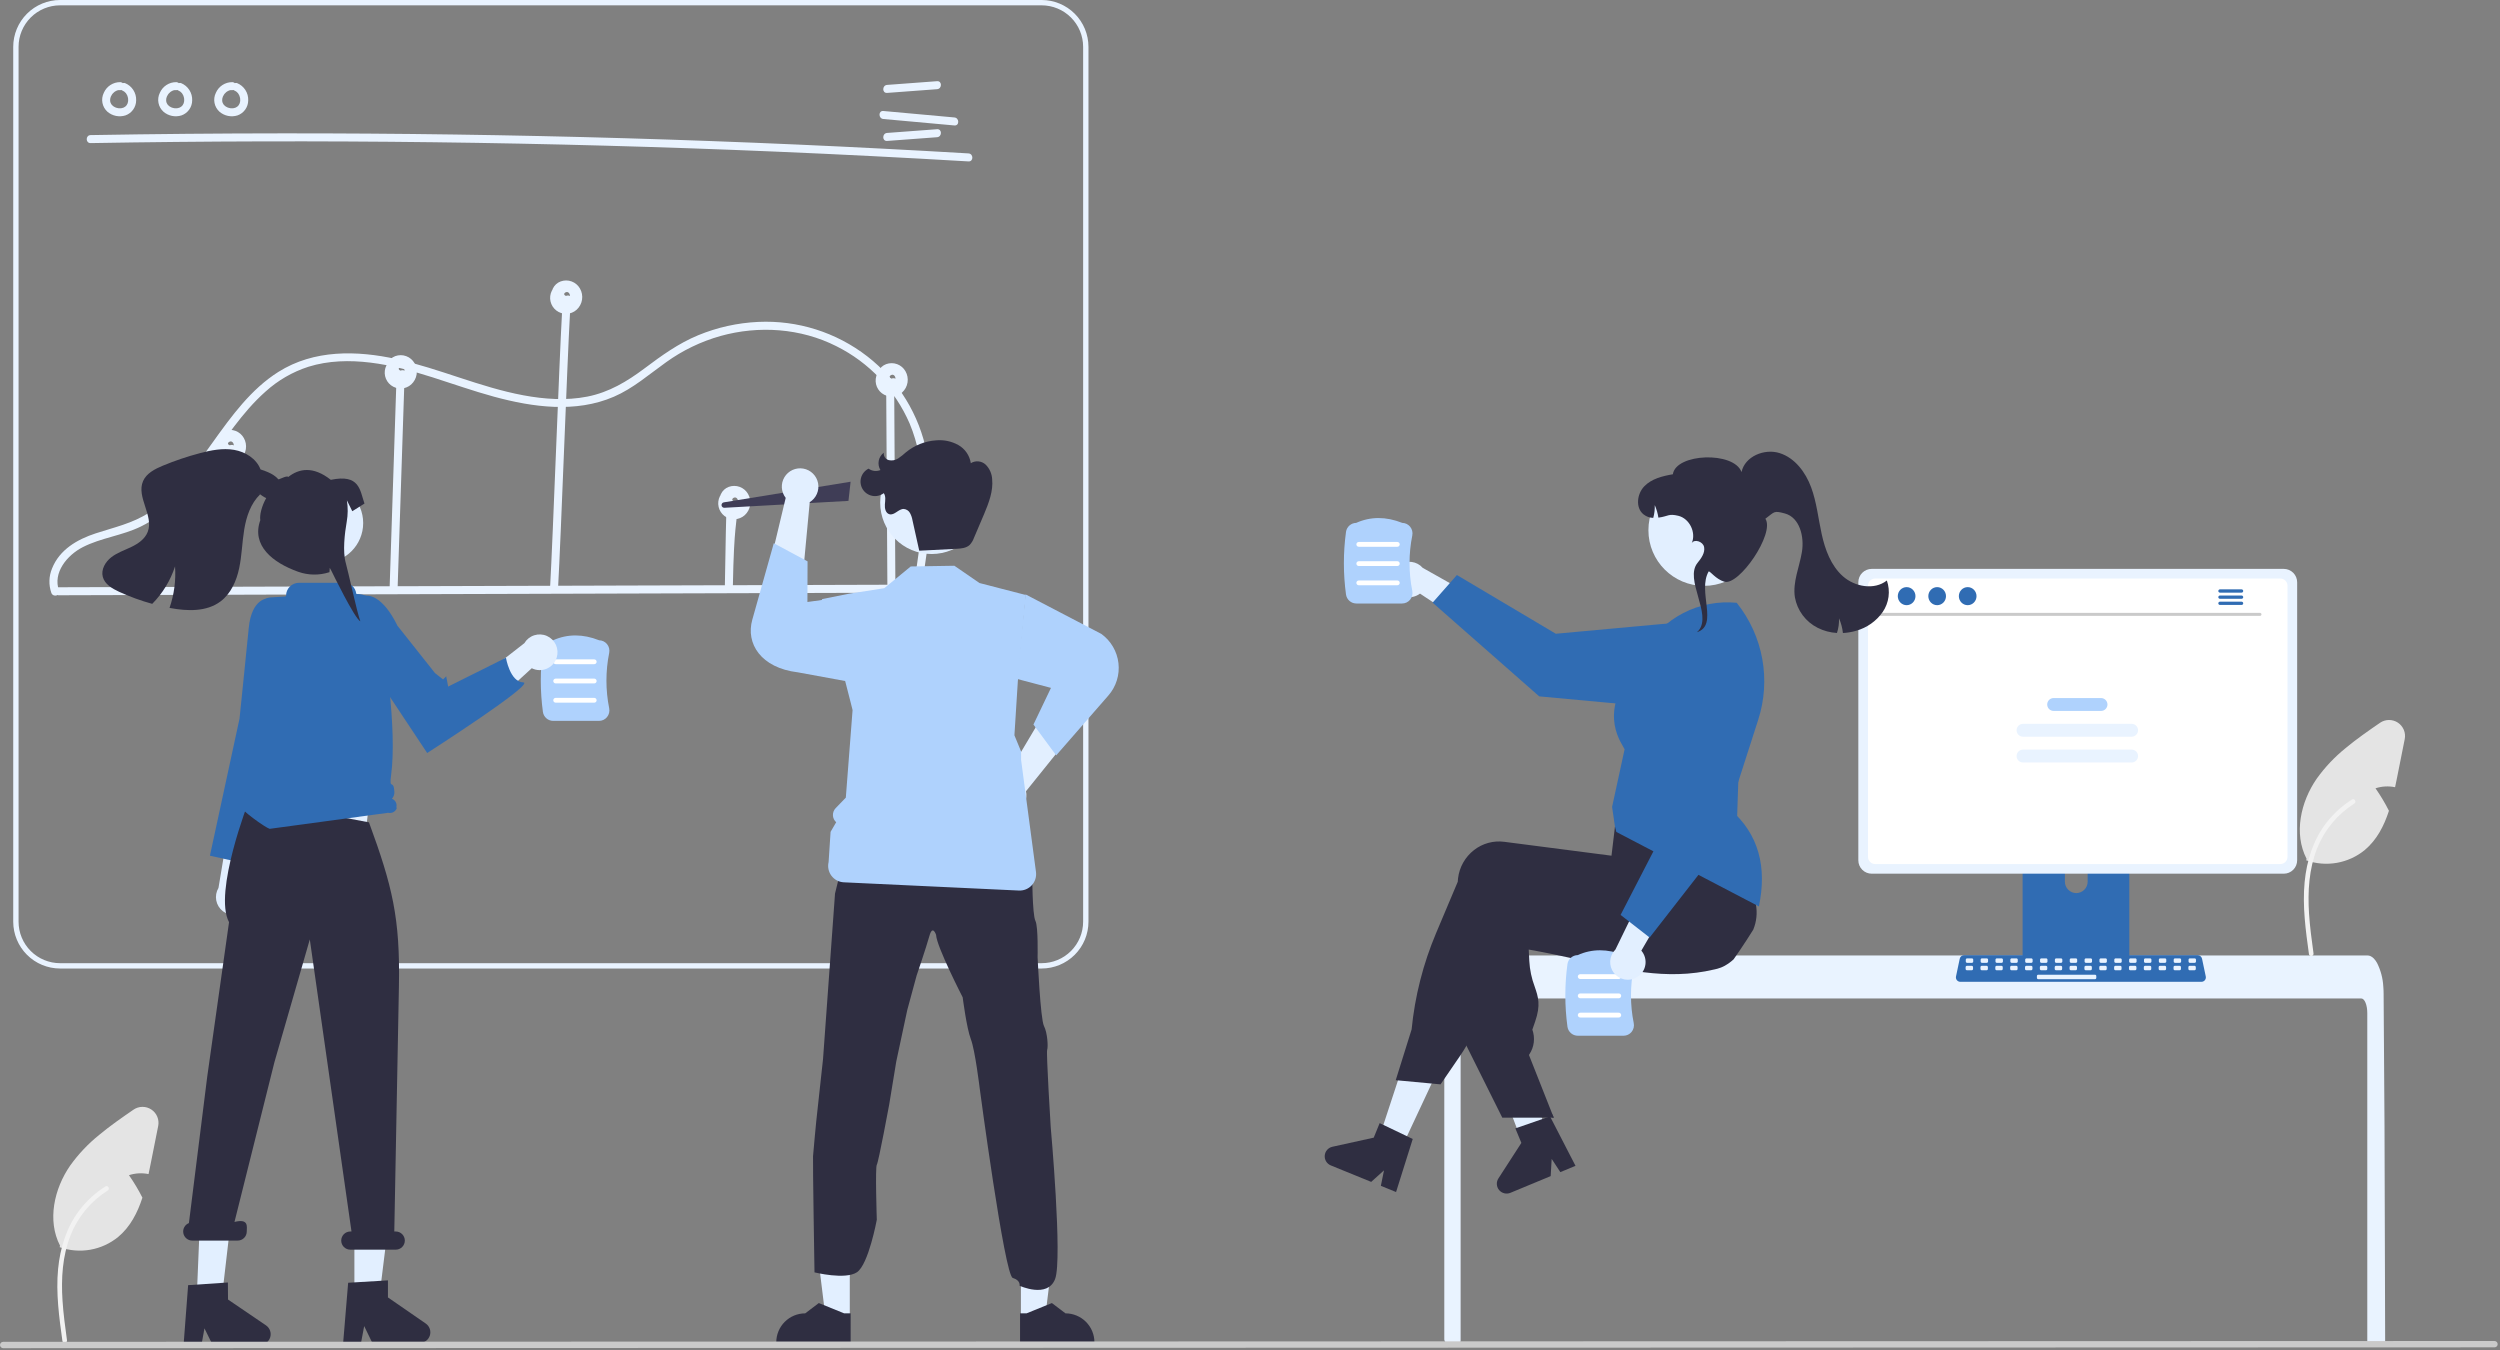 <svg width="937" height="506" viewBox="0 0 937 506" fill="none" xmlns="http://www.w3.org/2000/svg">
<rect x="0" y="0" width="937" height="506" fill="#808080" stroke="none"/>
<g clip-path="url(#clip0_22_316)">
<path d="M59.295 422.007L56.375 436.657C56.155 437.777 55.925 438.917 55.675 440.047C53.234 439.542 50.704 439.683 48.335 440.457C50.215 443.143 51.899 445.961 53.375 448.887C51.535 454.557 48.835 459.797 44.315 463.587C41.296 466.062 37.691 467.718 33.846 468.394C30.001 469.07 26.047 468.744 22.365 467.447L22.495 466.867C17.635 457.437 20.275 445.547 26.315 436.837C29.396 432.54 33.046 428.682 37.165 425.367C41.245 421.967 45.655 418.917 50.025 415.907C51.007 415.232 52.167 414.865 53.358 414.853C54.549 414.841 55.717 415.184 56.712 415.839C57.707 416.494 58.484 417.431 58.944 418.529C59.404 419.628 59.527 420.839 59.295 422.007V422.007Z" fill="#E4E4E4"/>
<path d="M23.405 502.697C22.176 493.744 20.912 484.677 21.774 475.628C22.54 467.592 24.991 459.743 29.983 453.307C32.633 449.897 35.856 446.976 39.51 444.674C40.463 444.074 41.339 445.583 40.391 446.181C34.07 450.176 29.18 456.075 26.428 463.028C23.388 470.76 22.9 479.189 23.428 487.402C23.745 492.369 24.416 497.302 25.093 502.232C25.147 502.455 25.115 502.691 25.001 502.89C24.888 503.09 24.702 503.239 24.483 503.306C24.26 503.367 24.022 503.336 23.82 503.222C23.619 503.108 23.471 502.919 23.409 502.696L23.405 502.697Z" fill="#F2F2F2"/>
<path d="M33.952 53.634C76.79 52.889 119.632 52.782 162.478 53.313C205.318 53.847 248.144 55.022 290.956 56.837C314.979 57.856 338.993 59.076 362.997 60.499C364.925 60.613 364.919 57.612 362.997 57.499C320.228 54.968 277.428 53.074 234.596 51.818C191.771 50.564 148.933 49.952 106.083 49.98C82.038 49.996 57.995 50.214 33.952 50.634C32.024 50.667 32.018 53.668 33.952 53.634V53.634Z" fill="#E9F3FF"/>
<path d="M332.488 34.823L351.219 33.429C353.133 33.287 353.148 30.285 351.219 30.429L332.488 31.823C330.574 31.966 330.559 34.967 332.488 34.823Z" fill="#E9F3FF"/>
<path d="M332.488 52.823L351.219 51.429C353.133 51.287 353.148 48.285 351.219 48.429L332.488 49.823C330.574 49.966 330.559 52.967 332.488 52.823Z" fill="#E9F3FF"/>
<path d="M331.079 44.603L357.711 47.022C359.633 47.197 359.621 44.196 357.711 44.022L331.079 41.603C329.157 41.428 329.168 44.429 331.079 44.603Z" fill="#E9F3FF"/>
<path d="M45.038 30.789C43.735 30.781 42.459 31.156 41.368 31.868C40.278 32.581 39.421 33.598 38.905 34.794C38.327 35.965 38.149 37.292 38.397 38.574C38.645 39.855 39.306 41.02 40.279 41.89C41.194 42.668 42.291 43.202 43.468 43.441C44.644 43.68 45.862 43.617 47.008 43.257C48.18 42.848 49.196 42.085 49.916 41.075C50.637 40.064 51.026 38.855 51.032 37.614C51.084 36.237 50.711 34.878 49.963 33.72C49.215 32.563 48.13 31.664 46.853 31.145C46.469 31.041 46.06 31.093 45.715 31.289C45.369 31.485 45.115 31.81 45.008 32.193C44.913 32.576 44.969 32.981 45.164 33.324C45.359 33.667 45.678 33.923 46.055 34.038C46.317 34.139 45.817 33.91 46.061 34.043C46.161 34.097 46.263 34.147 46.362 34.205C46.446 34.255 46.526 34.309 46.607 34.362C46.887 34.545 46.471 34.228 46.65 34.392C46.805 34.535 46.959 34.674 47.1 34.831C47.153 34.891 47.362 35.056 47.2 34.94C47.075 34.852 47.152 34.873 47.2 34.944C47.236 34.997 47.274 35.05 47.31 35.104C47.427 35.281 47.533 35.465 47.629 35.654C47.651 35.698 47.671 35.743 47.693 35.787C47.735 35.869 47.796 35.89 47.697 35.788C47.603 35.69 47.663 35.696 47.697 35.791C47.719 35.852 47.743 35.914 47.765 35.976C47.835 36.178 47.894 36.384 47.942 36.593C47.964 36.69 47.981 36.787 48 36.884C48.067 37.228 47.99 36.67 48.007 36.926C48.02 37.139 48.036 37.351 48.032 37.565C48.031 37.663 48.026 37.761 48.02 37.859C48.016 37.908 48.011 37.957 48.007 38.006C47.992 38.241 47.991 37.92 48.024 37.898C47.956 38.097 47.91 38.304 47.889 38.515C47.862 38.608 47.83 38.699 47.8 38.791C47.696 39.113 47.898 38.616 47.787 38.836C47.695 39.025 47.593 39.208 47.48 39.386C47.431 39.46 47.247 39.627 47.398 39.511C47.561 39.384 47.312 39.602 47.259 39.658C47.191 39.73 47.12 39.8 47.046 39.867C46.999 39.913 46.95 39.956 46.897 39.996C46.888 39.992 47.148 39.822 47.008 39.912C46.83 40.026 46.661 40.147 46.473 40.246C46.451 40.258 46.211 40.369 46.212 40.373C46.202 40.332 46.521 40.261 46.302 40.331C46.256 40.346 46.211 40.364 46.165 40.38C45.965 40.447 45.762 40.501 45.555 40.542C45.508 40.551 45.458 40.556 45.412 40.568C45.257 40.608 45.56 40.545 45.569 40.55C45.454 40.545 45.34 40.555 45.228 40.58C45.015 40.592 44.801 40.592 44.589 40.58C44.539 40.577 44.49 40.572 44.441 40.569C44.327 40.563 44.243 40.48 44.395 40.57C44.512 40.639 44.502 40.589 44.398 40.569C44.35 40.56 44.301 40.553 44.252 40.544C44.042 40.504 43.833 40.453 43.628 40.391C43.518 40.357 43.41 40.318 43.301 40.28C43.254 40.266 43.208 40.248 43.163 40.227C43.163 40.215 43.444 40.361 43.295 40.281C43.108 40.18 42.914 40.096 42.731 39.985C42.633 39.926 42.54 39.862 42.445 39.799C42.403 39.774 42.363 39.746 42.326 39.714C42.329 39.702 42.559 39.914 42.438 39.799C42.286 39.654 42.123 39.524 41.979 39.37C41.946 39.334 41.914 39.297 41.882 39.262L41.85 39.226C41.769 39.126 41.767 39.127 41.845 39.227C41.925 39.25 41.921 39.338 41.846 39.224C41.819 39.184 41.79 39.145 41.764 39.104C41.642 38.931 41.538 38.745 41.453 38.551C41.461 38.545 41.583 38.912 41.49 38.635C41.472 38.583 41.452 38.531 41.435 38.479C41.4 38.375 41.37 38.27 41.344 38.164C41.318 38.058 41.304 37.95 41.278 37.845C41.234 37.668 41.304 37.984 41.296 37.977C41.271 37.952 41.282 37.799 41.28 37.762C41.268 37.527 41.295 37.298 41.299 37.064C41.302 36.883 41.284 37.205 41.28 37.196C41.281 37.142 41.291 37.088 41.308 37.037C41.336 36.913 41.361 36.79 41.394 36.668C41.432 36.528 41.476 36.39 41.526 36.254C41.544 36.203 41.567 36.153 41.584 36.101C41.647 35.913 41.459 36.329 41.563 36.159C41.705 35.925 41.812 35.672 41.963 35.442C41.999 35.387 42.217 35.082 42.102 35.236C41.986 35.389 42.22 35.099 42.264 35.05C42.448 34.845 42.665 34.676 42.855 34.48C42.968 34.364 42.776 34.537 42.765 34.545C42.824 34.503 42.882 34.46 42.942 34.418C43.046 34.347 43.153 34.279 43.262 34.215C43.385 34.143 43.524 34.089 43.643 34.013C43.784 33.922 43.535 34.052 43.531 34.055C43.595 34.023 43.663 33.997 43.732 33.978C43.848 33.937 44.353 33.719 44.459 33.787C44.455 33.784 44.076 33.818 44.382 33.798C44.454 33.794 44.526 33.786 44.599 33.783C44.745 33.777 44.892 33.781 45.038 33.789C45.435 33.786 45.815 33.627 46.096 33.346C46.376 33.066 46.535 32.686 46.538 32.289C46.529 31.893 46.369 31.517 46.089 31.237C45.81 30.958 45.433 30.797 45.038 30.789L45.038 30.789Z" fill="#E9F3FF"/>
<path d="M66.038 30.789C64.735 30.781 63.459 31.156 62.368 31.868C61.278 32.581 60.421 33.598 59.905 34.794C59.327 35.965 59.149 37.292 59.397 38.574C59.645 39.855 60.306 41.02 61.279 41.89C62.194 42.668 63.291 43.202 64.468 43.441C65.644 43.68 66.862 43.617 68.008 43.257C69.18 42.848 70.196 42.085 70.916 41.075C71.637 40.064 72.026 38.855 72.031 37.614C72.084 36.237 71.711 34.878 70.963 33.72C70.216 32.563 69.13 31.664 67.853 31.145C67.469 31.041 67.06 31.093 66.715 31.289C66.369 31.485 66.115 31.81 66.008 32.193C65.913 32.576 65.969 32.981 66.164 33.324C66.359 33.667 66.678 33.923 67.055 34.038C67.317 34.139 66.817 33.91 67.061 34.043C67.161 34.097 67.263 34.147 67.362 34.205C67.446 34.255 67.526 34.309 67.607 34.362C67.887 34.545 67.471 34.228 67.65 34.392C67.805 34.535 67.959 34.674 68.1 34.831C68.153 34.891 68.362 35.056 68.2 34.94C68.075 34.852 68.152 34.873 68.2 34.944C68.236 34.997 68.274 35.05 68.31 35.104C68.427 35.281 68.534 35.465 68.629 35.654C68.651 35.698 68.671 35.743 68.693 35.787C68.735 35.869 68.796 35.89 68.697 35.788C68.603 35.69 68.663 35.696 68.697 35.791C68.719 35.852 68.743 35.914 68.765 35.976C68.835 36.178 68.894 36.384 68.942 36.593C68.964 36.69 68.981 36.787 69 36.884C69.067 37.228 68.99 36.67 69.007 36.926C69.02 37.139 69.036 37.351 69.032 37.565C69.031 37.663 69.026 37.761 69.019 37.859C69.016 37.908 69.011 37.957 69.007 38.006C68.992 38.241 68.991 37.92 69.024 37.898C68.956 38.097 68.91 38.304 68.889 38.515C68.862 38.608 68.83 38.699 68.8 38.791C68.696 39.113 68.898 38.616 68.787 38.836C68.695 39.025 68.593 39.208 68.48 39.386C68.431 39.46 68.247 39.627 68.398 39.511C68.561 39.384 68.312 39.602 68.259 39.658C68.191 39.73 68.12 39.8 68.046 39.867C67.999 39.913 67.95 39.956 67.897 39.996C67.888 39.992 68.148 39.822 68.008 39.912C67.83 40.026 67.661 40.147 67.473 40.246C67.451 40.258 67.211 40.369 67.212 40.373C67.202 40.332 67.521 40.261 67.302 40.331C67.256 40.346 67.21 40.364 67.165 40.38C66.965 40.447 66.762 40.501 66.555 40.542C66.508 40.551 66.458 40.556 66.412 40.568C66.257 40.608 66.56 40.545 66.569 40.55C66.454 40.545 66.34 40.555 66.228 40.58C66.015 40.592 65.801 40.592 65.588 40.58C65.539 40.577 65.49 40.572 65.441 40.569C65.327 40.563 65.243 40.48 65.395 40.57C65.512 40.639 65.502 40.589 65.398 40.569C65.35 40.56 65.301 40.553 65.252 40.544C65.042 40.504 64.833 40.453 64.628 40.391C64.518 40.357 64.41 40.318 64.301 40.28C64.254 40.266 64.208 40.248 64.163 40.227C64.162 40.215 64.444 40.361 64.295 40.281C64.108 40.18 63.914 40.096 63.731 39.985C63.633 39.926 63.54 39.862 63.445 39.799C63.403 39.774 63.363 39.746 63.326 39.714C63.329 39.702 63.559 39.914 63.438 39.799C63.286 39.654 63.123 39.524 62.979 39.37C62.946 39.334 62.914 39.297 62.882 39.262L62.85 39.226C62.769 39.126 62.767 39.127 62.845 39.227C62.925 39.25 62.921 39.338 62.846 39.224C62.819 39.184 62.79 39.145 62.764 39.104C62.642 38.931 62.538 38.745 62.453 38.551C62.461 38.545 62.583 38.912 62.49 38.635C62.472 38.583 62.452 38.531 62.435 38.479C62.4 38.375 62.37 38.27 62.344 38.164C62.318 38.058 62.304 37.95 62.278 37.845C62.234 37.668 62.304 37.984 62.296 37.977C62.271 37.952 62.282 37.799 62.28 37.762C62.268 37.527 62.295 37.298 62.299 37.064C62.302 36.883 62.284 37.205 62.28 37.196C62.281 37.142 62.291 37.088 62.308 37.037C62.336 36.913 62.361 36.79 62.394 36.668C62.432 36.528 62.476 36.39 62.526 36.254C62.544 36.203 62.567 36.153 62.584 36.101C62.647 35.913 62.459 36.329 62.563 36.159C62.705 35.925 62.812 35.672 62.963 35.442C62.999 35.387 63.217 35.082 63.102 35.236C62.986 35.389 63.22 35.099 63.264 35.05C63.448 34.845 63.665 34.676 63.855 34.48C63.968 34.364 63.776 34.537 63.765 34.545C63.824 34.503 63.882 34.46 63.942 34.418C64.046 34.347 64.153 34.279 64.262 34.215C64.385 34.143 64.524 34.089 64.643 34.013C64.784 33.922 64.535 34.052 64.531 34.055C64.595 34.023 64.663 33.997 64.732 33.978C64.848 33.937 65.353 33.719 65.459 33.787C65.454 33.784 65.076 33.818 65.382 33.798C65.454 33.794 65.526 33.786 65.599 33.783C65.745 33.777 65.891 33.781 66.038 33.789C66.435 33.786 66.815 33.627 67.096 33.346C67.376 33.066 67.535 32.686 67.538 32.289C67.529 31.893 67.369 31.517 67.089 31.237C66.81 30.958 66.433 30.797 66.038 30.789L66.038 30.789Z" fill="#E9F3FF"/>
<path d="M87.038 30.789C85.735 30.781 84.459 31.156 83.368 31.868C82.278 32.581 81.421 33.598 80.905 34.794C80.327 35.965 80.149 37.292 80.397 38.574C80.645 39.855 81.306 41.02 82.279 41.89C83.194 42.668 84.291 43.202 85.468 43.441C86.644 43.68 87.862 43.617 89.008 43.257C90.18 42.848 91.196 42.085 91.916 41.075C92.637 40.064 93.026 38.855 93.031 37.614C93.084 36.237 92.711 34.878 91.963 33.72C91.216 32.563 90.13 31.664 88.853 31.145C88.469 31.041 88.06 31.093 87.715 31.289C87.369 31.485 87.115 31.81 87.008 32.193C86.913 32.576 86.969 32.981 87.164 33.324C87.359 33.667 87.678 33.923 88.055 34.038C88.317 34.139 87.817 33.91 88.061 34.043C88.161 34.097 88.263 34.147 88.362 34.205C88.446 34.255 88.526 34.309 88.607 34.362C88.887 34.545 88.471 34.228 88.65 34.392C88.805 34.535 88.959 34.674 89.1 34.831C89.153 34.891 89.362 35.056 89.2 34.94C89.075 34.852 89.152 34.873 89.2 34.944C89.236 34.997 89.274 35.05 89.31 35.104C89.427 35.281 89.534 35.465 89.629 35.654C89.651 35.698 89.671 35.743 89.693 35.787C89.735 35.869 89.796 35.89 89.697 35.788C89.603 35.69 89.663 35.696 89.697 35.791C89.719 35.852 89.743 35.914 89.765 35.976C89.835 36.178 89.894 36.384 89.942 36.593C89.964 36.69 89.981 36.787 90 36.884C90.067 37.228 89.99 36.67 90.007 36.926C90.02 37.139 90.036 37.351 90.032 37.565C90.031 37.663 90.026 37.761 90.019 37.859C90.016 37.908 90.011 37.957 90.007 38.006C89.992 38.241 89.991 37.92 90.024 37.898C89.956 38.097 89.91 38.304 89.889 38.515C89.862 38.608 89.83 38.699 89.8 38.791C89.696 39.113 89.898 38.616 89.787 38.836C89.695 39.025 89.593 39.208 89.48 39.386C89.431 39.46 89.247 39.627 89.398 39.511C89.561 39.384 89.312 39.602 89.259 39.658C89.191 39.73 89.12 39.8 89.046 39.867C88.999 39.913 88.95 39.956 88.897 39.996C88.888 39.992 89.148 39.822 89.008 39.912C88.83 40.026 88.661 40.147 88.473 40.246C88.451 40.258 88.211 40.369 88.212 40.373C88.202 40.332 88.521 40.261 88.302 40.331C88.256 40.346 88.21 40.364 88.165 40.38C87.965 40.447 87.762 40.501 87.555 40.542C87.508 40.551 87.458 40.556 87.412 40.568C87.257 40.608 87.56 40.545 87.569 40.55C87.454 40.545 87.34 40.555 87.228 40.58C87.015 40.592 86.801 40.592 86.588 40.58C86.539 40.577 86.49 40.572 86.441 40.569C86.327 40.563 86.243 40.48 86.395 40.57C86.512 40.639 86.502 40.589 86.398 40.569C86.35 40.56 86.301 40.553 86.252 40.544C86.042 40.504 85.833 40.453 85.628 40.391C85.518 40.357 85.41 40.318 85.301 40.28C85.254 40.266 85.208 40.248 85.163 40.227C85.162 40.215 85.444 40.361 85.295 40.281C85.108 40.18 84.914 40.096 84.731 39.985C84.633 39.926 84.54 39.862 84.445 39.799C84.403 39.774 84.363 39.746 84.326 39.714C84.329 39.702 84.559 39.914 84.438 39.799C84.286 39.654 84.123 39.524 83.979 39.37C83.946 39.334 83.915 39.297 83.882 39.262L83.85 39.226C83.769 39.126 83.767 39.127 83.845 39.227C83.925 39.25 83.921 39.338 83.846 39.224C83.819 39.184 83.79 39.145 83.763 39.104C83.642 38.931 83.538 38.745 83.453 38.551C83.461 38.545 83.583 38.912 83.49 38.635C83.472 38.583 83.452 38.531 83.435 38.479C83.4 38.375 83.37 38.27 83.344 38.164C83.318 38.058 83.304 37.95 83.278 37.845C83.234 37.668 83.304 37.984 83.296 37.977C83.271 37.952 83.282 37.799 83.28 37.762C83.268 37.527 83.295 37.298 83.299 37.064C83.302 36.883 83.284 37.205 83.28 37.196C83.281 37.142 83.29 37.088 83.308 37.037C83.336 36.913 83.361 36.79 83.394 36.668C83.432 36.528 83.476 36.39 83.526 36.254C83.544 36.203 83.567 36.153 83.584 36.101C83.647 35.913 83.459 36.329 83.563 36.159C83.705 35.925 83.812 35.672 83.963 35.442C83.999 35.387 84.217 35.082 84.102 35.236C83.986 35.389 84.22 35.099 84.264 35.05C84.448 34.845 84.665 34.676 84.855 34.48C84.968 34.364 84.776 34.537 84.765 34.545C84.824 34.503 84.882 34.46 84.942 34.418C85.046 34.347 85.153 34.279 85.262 34.215C85.385 34.143 85.524 34.089 85.643 34.013C85.784 33.922 85.535 34.052 85.531 34.055C85.595 34.023 85.663 33.997 85.732 33.978C85.848 33.937 86.353 33.719 86.459 33.787C86.454 33.784 86.076 33.818 86.382 33.798C86.454 33.794 86.526 33.786 86.599 33.783C86.745 33.777 86.891 33.781 87.038 33.789C87.435 33.786 87.815 33.627 88.096 33.346C88.376 33.066 88.535 32.686 88.538 32.289C88.529 31.893 88.369 31.517 88.089 31.237C87.81 30.958 87.433 30.797 87.038 30.789L87.038 30.789Z" fill="#E9F3FF"/>
<path d="M390.411 363H22.506C17.854 362.995 13.393 361.145 10.104 357.855C6.814 354.565 4.964 350.105 4.958 345.453V17.547C4.964 12.895 6.814 8.435 10.104 5.145C13.393 1.856 17.854 0.005 22.506 0H390.411C395.063 0.005 399.524 1.856 402.813 5.145C406.103 8.435 407.953 12.895 407.958 17.547V345.453C407.953 350.105 406.103 354.565 402.813 357.855C399.524 361.145 395.063 362.995 390.411 363V363ZM22.506 2C18.384 2.005 14.432 3.644 11.517 6.559C8.603 9.474 6.963 13.425 6.958 17.547V345.453C6.963 349.575 8.603 353.527 11.518 356.441C14.432 359.356 18.384 360.995 22.506 361H390.411C394.533 360.995 398.485 359.356 401.399 356.441C404.314 353.527 405.954 349.575 405.958 345.453V17.547C405.954 13.425 404.314 9.474 401.4 6.559C398.485 3.644 394.533 2.005 390.411 2H22.506Z" fill="#E9F3FF"/>
<path d="M21.896 223.106L151.276 222.712L279.995 222.321L352.605 222.1C352.994 222.087 353.363 221.923 353.633 221.643C353.903 221.363 354.054 220.989 354.054 220.6C354.054 220.211 353.903 219.837 353.633 219.557C353.363 219.277 352.994 219.113 352.605 219.1L223.226 219.494L94.507 219.885L21.896 220.106C21.508 220.119 21.139 220.283 20.869 220.563C20.599 220.843 20.448 221.217 20.448 221.606C20.448 221.995 20.599 222.369 20.869 222.649C21.139 222.929 21.508 223.092 21.896 223.106V223.106Z" fill="#E9F3FF"/>
<path d="M87.166 220.674L87.966 173.437C87.999 171.506 84.999 171.505 84.966 173.437L84.166 220.674C84.133 222.605 87.133 222.605 87.166 220.674Z" fill="#E9F3FF"/>
<path d="M149.001 221.185L150.951 161.81L151.508 144.846C151.571 142.915 148.571 142.918 148.508 144.846L146.558 204.221L146.001 221.185C145.938 223.116 148.938 223.114 149.001 221.185Z" fill="#E9F3FF"/>
<path d="M210.67 116.701C209.494 137.731 207.318 199.761 206.142 220.791C206.034 222.72 209.034 222.714 209.142 220.791C210.318 199.761 212.494 137.731 213.67 116.701C213.778 114.772 210.777 114.778 210.67 116.701Z" fill="#E9F3FF"/>
<path d="M272.041 199.689L271.674 219.902C271.639 221.834 274.639 221.834 274.674 219.902C275.108 196.029 276.222 196.807 276.344 190.07C276.379 188.138 273.379 188.138 273.344 190.07C273.344 190.07 272.476 175.816 272.041 199.689Z" fill="#E9F3FF"/>
<path d="M332.153 146.589L332.493 203.297L332.59 219.535C332.603 219.924 332.767 220.293 333.047 220.563C333.327 220.833 333.701 220.984 334.09 220.984C334.479 220.984 334.853 220.833 335.133 220.563C335.412 220.293 335.576 219.924 335.59 219.535L335.25 162.827L335.153 146.589C335.14 146.2 334.976 145.831 334.696 145.561C334.416 145.291 334.042 145.14 333.653 145.14C333.264 145.14 332.89 145.291 332.611 145.561C332.331 145.831 332.167 146.2 332.153 146.589V146.589Z" fill="#E9F3FF"/>
<path d="M22.138 221.418C19.654 214.594 25.252 208.031 31.004 205.082C37.895 201.549 45.822 200.748 52.786 197.342C63.169 192.264 70.731 183.15 77.46 174.028C84.385 164.638 90.722 154.561 99.523 146.76C104.16 142.558 109.637 139.388 115.592 137.461C123.094 135.12 131.05 134.959 138.802 135.903C154.821 137.852 169.67 144.468 185.126 148.674C199.698 152.638 215.754 154.867 230.057 148.702C237.324 145.57 243.266 140.317 249.649 135.771C255.826 131.325 262.733 127.993 270.057 125.926C284.415 121.934 300.095 123 313.463 129.749C325.75 135.874 335.479 146.142 340.932 158.742C347.27 173.88 346.444 190.797 344.374 206.731C343.839 210.85 343.202 214.955 342.559 219.058C342.262 220.947 345.153 221.76 345.452 219.856C348.03 203.425 350.599 186.474 347.392 169.939C344.619 155.502 336.68 142.57 325.061 133.563C313.393 124.531 298.888 119.954 284.149 120.652C276.426 121.01 268.823 122.701 261.675 125.65C254.256 128.719 247.973 133.267 241.592 138.054C235.03 142.975 228.267 147.045 220.121 148.65C212.219 150.207 203.999 149.623 196.132 148.153C179.9 145.121 164.77 138.168 148.675 134.606C133.764 131.306 117.673 130.976 104.32 139.4C94.048 145.88 86.79 155.94 79.825 165.654C72.921 175.283 65.929 185.579 55.833 192.157C49.674 196.169 42.751 197.65 35.861 199.906C28.954 202.168 22.323 205.985 19.507 213.062C18.293 215.976 18.2 219.237 19.245 222.216C19.9 224.016 22.8 223.239 22.138 221.418V221.418Z" fill="#E9F3FF"/>
<path d="M86.171 166.905L86.167 166.907L86.175 166.905H86.171Z" fill="#E9F3FF"/>
<path d="M91.373 164.145C90.679 162.918 89.573 161.975 88.251 161.486C86.928 160.996 85.475 160.992 84.149 161.472C83.49 161.713 82.886 162.083 82.373 162.561C81.86 163.039 81.447 163.615 81.16 164.255C81.103 164.391 81.069 164.534 81.022 164.674C80.957 164.779 80.879 164.874 80.821 164.984C80.199 166.223 80.029 167.64 80.34 168.991C80.65 170.342 81.422 171.542 82.523 172.385C83.623 173.228 84.983 173.661 86.368 173.609C87.754 173.558 89.078 173.024 90.112 172.102C91.199 171.119 91.917 169.794 92.147 168.346C92.376 166.899 92.103 165.416 91.373 164.145V164.145ZM87.615 166.693C87.628 166.769 87.623 166.838 87.615 166.693V166.693ZM87.233 165.825C87.219 165.808 87.221 165.81 87.233 165.825V165.825ZM85.55 166.502C85.528 166.467 85.525 166.461 85.55 166.502V166.502ZM85.949 166.84C86.044 166.872 86.007 166.865 85.949 166.84V166.84ZM86.127 166.925L86.167 166.907C86.157 166.908 86.147 166.906 86.139 166.901L86.14 166.901L86.171 166.905L86.177 166.902L86.159 166.898C86.174 166.897 86.176 166.9 86.177 166.902C86.356 166.82 86.235 166.86 86.131 166.892L86.124 166.89C86.06 166.857 85.99 166.835 85.919 166.824C85.912 166.82 85.904 166.818 85.899 166.814C85.841 166.773 85.551 166.546 85.82 166.784C85.762 166.732 85.704 166.681 85.649 166.625C85.616 166.592 85.587 166.556 85.561 166.517C85.525 166.457 85.491 166.395 85.458 166.334L85.453 166.3C85.448 166.273 85.445 166.261 85.442 166.245C85.443 166.228 85.446 166.209 85.449 166.191C85.469 166.137 85.481 166.081 85.487 166.024L85.498 166.009C85.541 165.949 85.579 165.879 85.62 165.816C85.403 166.146 85.705 165.78 85.728 165.733C85.732 165.725 85.725 165.73 85.727 165.724C85.735 165.719 85.733 165.723 85.743 165.716C85.811 165.677 85.875 165.633 85.943 165.595C86.025 165.549 86.346 165.458 86.013 165.554C86.088 165.532 86.161 165.505 86.237 165.485C86.251 165.481 86.363 165.465 86.424 165.455C86.477 165.453 86.528 165.452 86.533 165.452C86.558 165.452 86.583 165.455 86.608 165.456C86.553 165.464 86.798 165.516 86.87 165.528C86.881 165.536 86.886 165.541 86.9 165.552C86.962 165.596 87.037 165.636 87.102 165.678C86.811 165.491 87.105 165.693 87.161 165.749C87.194 165.782 87.224 165.817 87.256 165.852C87.284 165.885 87.31 165.921 87.333 165.958C87.38 166.045 87.431 166.133 87.481 166.219L87.495 166.241C87.495 166.244 87.495 166.247 87.495 166.25C87.52 166.389 87.559 166.525 87.609 166.657C87.612 166.669 87.614 166.68 87.615 166.691C87.62 166.767 87.626 166.843 87.626 166.92L87.626 166.935C87.394 166.815 87.138 166.751 86.878 166.749C86.617 166.747 86.36 166.808 86.127 166.925H86.127Z" fill="#E9F3FF"/>
<path d="M86.18 166.903C86.185 166.904 86.18 166.904 86.179 166.905L86.18 166.903Z" fill="#E9F3FF"/>
<path d="M86.179 166.903L86.18 166.903L86.179 166.903Z" fill="#E9F3FF"/>
<path d="M86.18 166.905L86.175 166.905C86.181 166.906 86.179 166.905 86.18 166.905Z" fill="#E9F3FF"/>
<path d="M86.177 166.902L86.179 166.903L86.177 166.902Z" fill="#E9F3FF"/>
<path d="M150.171 138.905L150.167 138.907L150.175 138.905H150.171Z" fill="#E9F3FF"/>
<path d="M155.373 136.145C154.679 134.918 153.573 133.975 152.251 133.486C150.928 132.996 149.475 132.992 148.149 133.472C147.49 133.713 146.886 134.083 146.373 134.561C145.86 135.039 145.447 135.615 145.16 136.255C145.103 136.391 145.069 136.534 145.022 136.674C144.957 136.779 144.879 136.874 144.821 136.984C144.199 138.223 144.029 139.64 144.34 140.991C144.65 142.342 145.422 143.542 146.523 144.385C147.623 145.228 148.983 145.661 150.368 145.609C151.754 145.558 153.078 145.024 154.112 144.102C155.199 143.119 155.917 141.794 156.146 140.346C156.376 138.899 156.103 137.416 155.373 136.145ZM151.615 138.693C151.628 138.769 151.623 138.838 151.615 138.693V138.693ZM151.233 137.825C151.219 137.808 151.221 137.81 151.233 137.825V137.825ZM149.55 138.502C149.528 138.467 149.525 138.461 149.55 138.502V138.502ZM149.949 138.84C150.044 138.872 150.006 138.865 149.949 138.84V138.84ZM150.127 138.925L150.167 138.907C150.157 138.908 150.147 138.906 150.139 138.901L150.14 138.901L150.171 138.905L150.177 138.902L150.159 138.898C150.174 138.897 150.176 138.9 150.177 138.902C150.355 138.82 150.235 138.86 150.131 138.892L150.124 138.89C150.06 138.857 149.99 138.835 149.919 138.824C149.912 138.82 149.904 138.818 149.899 138.814C149.841 138.773 149.551 138.546 149.82 138.784C149.762 138.732 149.704 138.681 149.649 138.625C149.616 138.592 149.587 138.556 149.561 138.517C149.525 138.457 149.491 138.395 149.458 138.334L149.453 138.3C149.448 138.273 149.445 138.261 149.441 138.245C149.443 138.228 149.446 138.209 149.449 138.191C149.469 138.137 149.481 138.081 149.487 138.024L149.498 138.009C149.541 137.949 149.579 137.879 149.62 137.816C149.403 138.146 149.705 137.78 149.728 137.733C149.732 137.725 149.725 137.73 149.727 137.724C149.735 137.719 149.733 137.723 149.743 137.716C149.811 137.677 149.875 137.633 149.943 137.595C150.024 137.549 150.345 137.458 150.013 137.554C150.088 137.532 150.161 137.505 150.237 137.485C150.251 137.481 150.363 137.465 150.423 137.455C150.476 137.453 150.528 137.452 150.533 137.452C150.558 137.452 150.583 137.455 150.608 137.456C150.553 137.464 150.798 137.516 150.87 137.528C150.881 137.536 150.886 137.541 150.9 137.552C150.962 137.596 151.037 137.636 151.102 137.678C150.811 137.491 151.105 137.693 151.161 137.749C151.194 137.782 151.224 137.817 151.256 137.852C151.284 137.885 151.31 137.921 151.333 137.958C151.38 138.045 151.431 138.133 151.481 138.219L151.495 138.241C151.495 138.244 151.494 138.247 151.494 138.25C151.52 138.389 151.559 138.525 151.609 138.657C151.612 138.669 151.614 138.68 151.615 138.691C151.62 138.767 151.626 138.843 151.626 138.92L151.625 138.935C151.394 138.815 151.138 138.751 150.878 138.749C150.617 138.747 150.36 138.808 150.127 138.925V138.925Z" fill="#E9F3FF"/>
<path d="M150.18 138.905L150.175 138.905C150.181 138.906 150.179 138.905 150.18 138.905Z" fill="#E9F3FF"/>
<path d="M150.177 138.902L150.179 138.903L150.177 138.902Z" fill="#E9F3FF"/>
<path d="M150.18 138.903C150.185 138.904 150.18 138.904 150.179 138.905L150.18 138.903Z" fill="#E9F3FF"/>
<path d="M150.179 138.903L150.18 138.903L150.179 138.903Z" fill="#E9F3FF"/>
<path d="M212.177 152.902L212.179 152.903L212.177 152.902Z" fill="#E9F3FF"/>
<path d="M217.373 108.145C216.679 106.918 215.573 105.975 214.251 105.486C212.928 104.996 211.475 104.992 210.149 105.472C209.49 105.713 208.886 106.083 208.373 106.561C207.86 107.039 207.447 107.615 207.16 108.255C207.103 108.391 207.069 108.534 207.022 108.674C206.957 108.779 206.879 108.874 206.821 108.984C206.199 110.223 206.029 111.64 206.34 112.991C206.65 114.342 207.422 115.542 208.523 116.385C209.623 117.228 210.983 117.661 212.368 117.609C213.754 117.558 215.078 117.024 216.112 116.102C217.199 115.119 217.917 113.794 218.146 112.346C218.376 110.899 218.103 109.416 217.373 108.145V108.145ZM213.615 110.693C213.628 110.769 213.623 110.838 213.615 110.693V110.693ZM213.233 109.825C213.219 109.808 213.221 109.81 213.233 109.825V109.825ZM211.55 110.502C211.528 110.467 211.525 110.461 211.55 110.502V110.502ZM211.949 110.84C212.044 110.872 212.006 110.865 211.949 110.84V110.84ZM212.127 110.925L212.167 110.907C212.157 110.908 212.147 110.906 212.139 110.901L212.14 110.901L212.171 110.905L212.177 110.902L212.159 110.898C212.174 110.897 212.176 110.9 212.177 110.902C212.355 110.82 212.235 110.86 212.131 110.892L212.124 110.89C212.06 110.857 211.99 110.835 211.919 110.824C211.912 110.82 211.904 110.818 211.899 110.814C211.841 110.773 211.551 110.546 211.82 110.784C211.762 110.732 211.704 110.681 211.649 110.625C211.616 110.592 211.587 110.556 211.561 110.517C211.525 110.457 211.491 110.395 211.458 110.334L211.453 110.3C211.448 110.273 211.445 110.261 211.441 110.245C211.443 110.228 211.446 110.209 211.449 110.191C211.469 110.137 211.481 110.081 211.487 110.024L211.498 110.009C211.541 109.949 211.579 109.879 211.62 109.816C211.403 110.146 211.705 109.78 211.728 109.733C211.732 109.725 211.725 109.73 211.727 109.724C211.735 109.719 211.733 109.723 211.743 109.717C211.811 109.677 211.875 109.633 211.943 109.595C212.024 109.55 212.345 109.458 212.013 109.554C212.088 109.532 212.161 109.505 212.237 109.485C212.251 109.481 212.363 109.465 212.423 109.455C212.476 109.453 212.528 109.452 212.533 109.452C212.558 109.452 212.583 109.455 212.608 109.456C212.553 109.464 212.798 109.516 212.87 109.528C212.881 109.536 212.886 109.541 212.9 109.552C212.962 109.597 213.037 109.636 213.102 109.678C212.811 109.491 213.105 109.693 213.161 109.749C213.194 109.782 213.224 109.817 213.256 109.852C213.284 109.885 213.31 109.921 213.333 109.958C213.38 110.045 213.431 110.133 213.481 110.219L213.495 110.241C213.495 110.244 213.494 110.247 213.494 110.25C213.52 110.389 213.559 110.525 213.609 110.657C213.612 110.669 213.614 110.68 213.615 110.691C213.62 110.767 213.626 110.843 213.626 110.92L213.625 110.935C213.394 110.815 213.138 110.751 212.878 110.749C212.617 110.748 212.36 110.808 212.127 110.925V110.925Z" fill="#E9F3FF"/>
<path d="M212.171 152.905L212.167 152.907L212.175 152.905H212.171Z" fill="#E9F3FF"/>
<path d="M212.179 152.903L212.18 152.903L212.179 152.903Z" fill="#E9F3FF"/>
<path d="M212.18 152.905L212.175 152.905C212.181 152.906 212.179 152.905 212.18 152.905Z" fill="#E9F3FF"/>
<path d="M212.18 152.903C212.185 152.904 212.18 152.904 212.179 152.905L212.18 152.903Z" fill="#E9F3FF"/>
<path d="M280.373 185.145C279.679 183.918 278.573 182.975 277.251 182.486C275.928 181.996 274.475 181.992 273.149 182.472C272.49 182.713 271.886 183.083 271.373 183.561C270.86 184.039 270.447 184.615 270.16 185.255C270.103 185.391 270.069 185.534 270.022 185.674C269.957 185.779 269.879 185.874 269.821 185.984C269.199 187.223 269.029 188.64 269.34 189.991C269.65 191.342 270.422 192.542 271.523 193.385C272.623 194.228 273.983 194.661 275.368 194.609C276.754 194.558 278.078 194.024 279.112 193.102C280.199 192.119 280.917 190.794 281.146 189.346C281.376 187.899 281.103 186.416 280.373 185.145ZM276.615 187.693C276.628 187.769 276.623 187.838 276.615 187.693V187.693ZM276.233 186.825C276.219 186.808 276.221 186.81 276.233 186.825V186.825ZM274.55 187.502C274.528 187.467 274.525 187.461 274.55 187.502V187.502ZM274.949 187.84C275.044 187.872 275.006 187.865 274.949 187.84V187.84ZM275.127 187.925L275.167 187.907C275.157 187.908 275.147 187.906 275.139 187.901L275.14 187.901L275.171 187.905L275.177 187.902L275.159 187.898C275.174 187.897 275.176 187.9 275.177 187.902C275.355 187.82 275.235 187.86 275.131 187.892L275.124 187.89C275.06 187.857 274.99 187.835 274.919 187.824C274.912 187.82 274.904 187.818 274.899 187.814C274.841 187.773 274.551 187.546 274.82 187.784C274.762 187.732 274.704 187.681 274.649 187.625C274.616 187.592 274.587 187.556 274.561 187.517C274.525 187.457 274.491 187.395 274.458 187.334L274.453 187.3C274.448 187.273 274.445 187.261 274.441 187.245C274.443 187.228 274.446 187.209 274.449 187.191C274.469 187.137 274.481 187.081 274.487 187.024L274.498 187.009C274.541 186.949 274.579 186.879 274.62 186.816C274.403 187.146 274.705 186.78 274.728 186.733C274.732 186.725 274.725 186.73 274.727 186.724C274.735 186.719 274.733 186.723 274.743 186.716C274.811 186.677 274.875 186.633 274.943 186.595C275.024 186.549 275.345 186.458 275.013 186.554C275.088 186.532 275.161 186.505 275.237 186.485C275.251 186.481 275.363 186.465 275.423 186.455C275.476 186.453 275.528 186.452 275.533 186.452C275.558 186.452 275.583 186.455 275.608 186.456C275.553 186.464 275.798 186.516 275.87 186.528C275.881 186.536 275.886 186.541 275.9 186.552C275.962 186.596 276.037 186.636 276.102 186.678C275.811 186.491 276.105 186.693 276.161 186.749C276.194 186.782 276.224 186.817 276.256 186.852C276.284 186.885 276.31 186.921 276.333 186.958C276.38 187.045 276.431 187.133 276.481 187.219L276.495 187.241C276.495 187.244 276.494 187.247 276.494 187.25C276.52 187.389 276.559 187.525 276.609 187.657C276.612 187.669 276.614 187.68 276.615 187.691C276.62 187.767 276.626 187.843 276.626 187.92L276.625 187.935C276.394 187.815 276.138 187.751 275.878 187.749C275.617 187.747 275.36 187.808 275.127 187.925V187.925Z" fill="#E9F3FF"/>
<path d="M275.171 121.905L275.167 121.907L275.175 121.905H275.171Z" fill="#E9F3FF"/>
<path d="M275.179 121.903L275.18 121.903L275.179 121.903Z" fill="#E9F3FF"/>
<path d="M275.18 121.905L275.175 121.905C275.181 121.906 275.179 121.905 275.18 121.905Z" fill="#E9F3FF"/>
<path d="M275.18 121.903C275.185 121.904 275.18 121.904 275.179 121.905L275.18 121.903Z" fill="#E9F3FF"/>
<path d="M275.177 121.902L275.179 121.903L275.177 121.902Z" fill="#E9F3FF"/>
<path d="M334.179 141.903L334.18 141.903L334.179 141.903Z" fill="#E9F3FF"/>
<path d="M339.373 139.145C338.679 137.918 337.573 136.975 336.251 136.486C334.928 135.996 333.475 135.992 332.149 136.472C331.49 136.713 330.886 137.083 330.373 137.561C329.86 138.039 329.447 138.615 329.16 139.255C329.103 139.391 329.069 139.534 329.022 139.674C328.957 139.779 328.879 139.874 328.821 139.984C328.199 141.223 328.029 142.64 328.34 143.991C328.65 145.342 329.422 146.542 330.523 147.385C331.623 148.228 332.983 148.661 334.368 148.609C335.754 148.558 337.078 148.024 338.112 147.102C339.199 146.119 339.917 144.794 340.146 143.346C340.376 141.899 340.103 140.416 339.373 139.145V139.145ZM335.615 141.693C335.628 141.769 335.623 141.838 335.615 141.693V141.693ZM335.233 140.825C335.219 140.808 335.221 140.81 335.233 140.825V140.825ZM333.55 141.502C333.528 141.467 333.525 141.461 333.55 141.502V141.502ZM333.949 141.84C334.044 141.872 334.006 141.865 333.949 141.84V141.84ZM334.127 141.925L334.167 141.907C334.157 141.908 334.147 141.906 334.139 141.901L334.14 141.901L334.171 141.905L334.177 141.902L334.159 141.898C334.174 141.897 334.176 141.9 334.177 141.902C334.355 141.82 334.235 141.86 334.131 141.892L334.124 141.89C334.06 141.857 333.99 141.835 333.919 141.824C333.912 141.82 333.904 141.818 333.899 141.814C333.841 141.773 333.551 141.546 333.82 141.784C333.762 141.732 333.704 141.681 333.649 141.625C333.616 141.592 333.587 141.556 333.561 141.517C333.525 141.457 333.491 141.395 333.458 141.334L333.453 141.3C333.448 141.273 333.445 141.261 333.441 141.245C333.443 141.228 333.446 141.209 333.449 141.191C333.469 141.137 333.481 141.081 333.487 141.024L333.498 141.009C333.541 140.949 333.579 140.879 333.62 140.816C333.403 141.146 333.705 140.78 333.728 140.733C333.732 140.725 333.725 140.73 333.727 140.724C333.735 140.719 333.733 140.723 333.743 140.716C333.811 140.677 333.875 140.633 333.943 140.595C334.024 140.549 334.345 140.458 334.013 140.554C334.088 140.532 334.161 140.505 334.237 140.485C334.251 140.481 334.363 140.465 334.423 140.455C334.476 140.453 334.528 140.452 334.533 140.452C334.558 140.452 334.583 140.455 334.608 140.456C334.553 140.464 334.798 140.516 334.87 140.528C334.881 140.536 334.886 140.541 334.9 140.552C334.962 140.596 335.037 140.636 335.102 140.678C334.811 140.491 335.105 140.693 335.161 140.749C335.194 140.782 335.224 140.817 335.256 140.852C335.284 140.885 335.31 140.921 335.333 140.958C335.38 141.045 335.431 141.133 335.481 141.219L335.495 141.241C335.495 141.244 335.494 141.247 335.494 141.25C335.52 141.389 335.559 141.525 335.609 141.657C335.612 141.669 335.614 141.68 335.615 141.691C335.62 141.767 335.626 141.843 335.626 141.92L335.625 141.935C335.394 141.815 335.138 141.751 334.878 141.749C334.617 141.747 334.36 141.808 334.127 141.925V141.925Z" fill="#E9F3FF"/>
<path d="M334.171 141.905L334.167 141.907L334.175 141.905H334.171Z" fill="#E9F3FF"/>
<path d="M334.177 141.902L334.179 141.903L334.177 141.902Z" fill="#E9F3FF"/>
<path d="M334.18 141.903C334.185 141.904 334.18 141.904 334.179 141.905L334.18 141.903Z" fill="#E9F3FF"/>
<path d="M334.18 141.905L334.175 141.905C334.181 141.906 334.179 141.905 334.18 141.905Z" fill="#E9F3FF"/>
<path d="M318.003 187.733L271.506 190.318C271.244 190.332 270.987 190.246 270.786 190.076C270.586 189.906 270.459 189.666 270.43 189.405C270.402 189.144 270.475 188.882 270.634 188.673C270.793 188.464 271.026 188.324 271.285 188.282L318.809 180.549L318.003 187.733Z" fill="#3F3D56"/>
<path d="M377.094 291.249L394.616 261.771L407.566 267.888C407.566 267.888 385.251 295.759 384.54 296.561C384.844 297.916 384.73 299.331 384.213 300.62C383.696 301.908 382.799 303.009 381.642 303.777C380.486 304.545 379.123 304.944 377.735 304.921C376.346 304.897 374.998 304.453 373.867 303.647C372.737 302.84 371.878 301.71 371.404 300.405C370.93 299.1 370.864 297.681 371.214 296.338C371.563 294.994 372.313 293.788 373.363 292.879C374.413 291.971 375.714 291.402 377.094 291.249V291.249Z" fill="#E2EFFF"/>
<path d="M384.382 222.774L412.77 237.584C414.544 238.862 416.032 240.497 417.138 242.382C418.245 244.268 418.946 246.364 419.196 248.536C419.447 250.708 419.241 252.909 418.592 254.997C417.944 257.085 416.867 259.015 415.43 260.663L395.86 283.112L387.334 271.56L393.906 257.82L381.182 254.465L384.382 222.774Z" fill="#AFD2FD"/>
<path d="M303.486 188.215L300.288 222.358L285.966 222.382C285.966 222.382 294.183 187.636 294.482 186.607C293.626 185.513 293.122 184.186 293.038 182.8C292.953 181.414 293.291 180.035 294.007 178.845C294.723 177.656 295.783 176.711 297.048 176.137C298.312 175.563 299.721 175.387 301.088 175.631C302.454 175.875 303.715 176.528 304.702 177.505C305.69 178.481 306.358 179.734 306.618 181.098C306.878 182.462 306.717 183.872 306.158 185.143C305.599 186.414 304.667 187.485 303.486 188.215V188.215Z" fill="#E2EFFF"/>
<path d="M331.995 258.037L299.03 251.991C285.149 250.322 279.452 241.188 281.957 232.28L290.017 203.609L302.672 210.394L302.623 225.624L320.336 223.202L331.995 258.037Z" fill="#AFD2FD"/>
<path d="M318.501 493.992H309.437L305.125 459.03H318.503L318.501 493.992Z" fill="#E2EFFF"/>
<path d="M318.82 503.448L290.947 503.447V503.095C290.947 500.217 292.09 497.458 294.125 495.423C296.159 493.389 298.919 492.246 301.796 492.246H301.797L306.888 488.383L316.388 492.246L318.821 492.246L318.82 503.448Z" fill="#2F2E41"/>
<path d="M382.636 493.992H391.7L396.012 459.03H382.634L382.636 493.992Z" fill="#E2EFFF"/>
<path d="M382.317 503.448L410.19 503.447V503.095C410.19 500.217 409.047 497.458 407.012 495.423C404.978 493.389 402.218 492.246 399.341 492.246H399.34L394.249 488.383L384.749 492.246L382.316 492.246L382.317 503.448Z" fill="#2F2E41"/>
<path d="M304.726 433.338C304.86 431.343 305.925 420.31 305.925 420.31L308.474 396.913L312.967 334.891L316.973 318.589L336.798 326.312L352.885 318.6L372.006 324.712L386.895 330.296C386.895 330.296 386.921 332.686 387.035 335.573C387.188 339.353 387.456 343.986 388.093 345.191C389.158 347.32 388.89 358.748 388.89 358.748C388.89 358.748 389.948 381.999 391.28 384.548C392.612 387.097 392.88 392.407 392.478 393.471C392.077 394.535 393.81 422.458 393.81 422.458C393.81 422.458 398.26 471.871 395.468 479.322C392.677 486.773 382.128 481.892 382.128 481.892C382.128 481.892 382.637 479.904 379.578 478.967C376.519 478.03 367.201 407.965 367.201 407.965C367.201 407.965 365.467 393.598 363.874 389.481C362.28 385.364 360.814 373.796 360.814 373.796C360.814 373.796 350.973 354.649 350.846 350.392C350.846 350.392 349.558 346.408 348.341 350.793C347.124 355.178 343.535 365.682 343.535 365.682L340.036 378.582L335.919 397.856L333.255 414.083C333.255 414.083 329.265 435.62 328.627 436.55C327.99 437.481 328.627 457.156 328.627 457.156C328.627 457.156 325.543 473.912 321.183 476.838C316.823 479.763 305.273 476.884 305.273 476.884C305.273 476.884 304.593 435.333 304.726 433.338Z" fill="#2F2E41"/>
<path d="M319.547 266.132L317.014 298.95L313.208 302.889C312.865 303.245 312.597 303.665 312.42 304.126C312.243 304.588 312.161 305.08 312.179 305.573C312.197 306.067 312.315 306.552 312.524 306.999C312.734 307.446 313.032 307.846 313.4 308.175V308.175L311.303 311.771L310.561 323.101C310.349 323.983 310.334 324.9 310.518 325.788C310.702 326.676 311.08 327.512 311.624 328.237C312.168 328.962 312.866 329.558 313.668 329.982C314.469 330.407 315.354 330.649 316.26 330.691L381.892 333.775C382.792 333.817 383.691 333.661 384.525 333.318C385.359 332.975 386.107 332.453 386.717 331.788C387.326 331.124 387.783 330.335 388.054 329.475C388.325 328.615 388.404 327.706 388.285 326.812L382.704 284.798V281.657L380.206 275.59L381.49 255.266L384.477 223.007L367.115 218.522L357.701 212.045L341.346 212.306L331.422 220.456L318.191 222.528L308.184 224.517L306.909 227.288L309.459 226.734L318.699 262.775L319.547 266.132Z" fill="#AFD2FD"/>
<path d="M349.158 207.648C359.798 207.648 368.423 199.022 368.423 188.382C368.423 177.742 359.798 169.116 349.158 169.116C338.517 169.116 329.892 177.742 329.892 188.382C329.892 199.022 338.517 207.648 349.158 207.648Z" fill="#E2EFFF"/>
<path d="M344.513 206.405L358.432 205.695C360.216 205.604 362.163 205.447 363.46 204.219C364.158 203.461 364.694 202.569 365.038 201.598C366.325 198.609 367.611 195.62 368.865 192.616C370.6 188.462 372.303 184.077 371.861 179.597C371.757 177.551 370.899 175.616 369.452 174.166C368.714 173.467 367.765 173.032 366.754 172.93C365.742 172.827 364.726 173.063 363.862 173.599C363.648 172.183 363.114 170.833 362.301 169.653C361.488 168.472 360.418 167.493 359.17 166.787C356.651 165.395 353.775 164.786 350.908 165.035C346.748 165.303 342.776 166.869 339.552 169.511C338.645 170.348 337.676 171.115 336.655 171.807C336.141 172.15 335.562 172.386 334.954 172.498C334.346 172.611 333.722 172.598 333.119 172.461C332.522 172.301 332.002 171.931 331.657 171.418C331.312 170.906 331.164 170.285 331.24 169.672C330.26 170.405 329.588 171.477 329.355 172.678C329.122 173.88 329.345 175.126 329.981 176.172C329.258 176.474 328.47 176.585 327.692 176.493C326.914 176.401 326.173 176.109 325.541 175.646C324.864 175.982 324.264 176.456 323.781 177.037C323.297 177.618 322.941 178.294 322.733 179.021C322.526 179.748 322.473 180.51 322.577 181.258C322.682 182.007 322.941 182.726 323.339 183.368C323.737 184.011 324.265 184.563 324.889 184.99C325.513 185.416 326.219 185.708 326.962 185.846C327.705 185.984 328.469 185.966 329.205 185.791C329.94 185.617 330.631 185.291 331.234 184.835C332.078 186.018 331.764 187.626 331.654 189.076C331.544 190.525 331.932 192.327 333.33 192.728C335.22 193.27 336.75 190.726 338.715 190.753C339.2 190.792 339.668 190.951 340.077 191.214C340.485 191.478 340.823 191.838 341.059 192.263C341.522 193.117 341.839 194.043 341.997 195.002L344.513 206.326" fill="#2F2E41"/>
<path d="M887.257 379.637C887.257 376.653 886.255 374.232 885.025 374.227H549.68C548.445 374.232 547.448 376.653 547.443 379.637V502.446C547.443 502.723 547.34 502.99 547.154 503.195C546.968 503.401 546.712 503.529 546.436 503.556C545.536 503.642 544.636 503.723 543.736 503.797C543.714 503.797 543.691 503.803 543.669 503.803C543.179 503.847 542.69 503.881 542.2 503.92H542.194C541.942 503.454 541.693 502.984 541.447 502.51C541.364 502.35 541.32 502.173 541.32 501.993V372.618C541.32 371.794 541.354 370.965 541.409 370.147C541.489 369.023 541.628 367.905 541.827 366.796C542.767 361.625 544.894 358.124 547.309 358.113H887.391C887.743 358.116 888.092 358.189 888.415 358.33C888.889 358.54 889.319 358.841 889.678 359.215C890.166 359.723 890.584 360.294 890.919 360.913C892.305 363.675 893.103 366.694 893.263 369.779C893.263 369.813 893.268 369.846 893.268 369.88C893.346 370.781 893.385 371.7 893.38 372.618L893.458 384.546L893.508 391.659L893.658 413.979L893.714 421.905L893.958 503.28C893.958 503.575 893.841 503.858 893.632 504.067C893.424 504.275 893.141 504.393 892.845 504.393H888.37C888.075 504.393 887.792 504.275 887.583 504.067C887.374 503.858 887.257 503.575 887.257 503.28V379.637Z" fill="#E9F3FF"/>
<path d="M796.133 302.3H759.999C759.488 302.301 758.998 302.505 758.637 302.866C758.276 303.228 758.074 303.719 758.074 304.23V361.311H798.063V304.23C798.063 303.976 798.014 303.725 797.917 303.491C797.82 303.257 797.677 303.044 797.498 302.865C797.319 302.686 797.106 302.544 796.872 302.447C796.638 302.35 796.387 302.3 796.133 302.3V302.3ZM778.188 334.733C777.058 334.727 775.976 334.276 775.177 333.477C774.377 332.678 773.926 331.596 773.921 330.466V323.882C773.921 322.75 774.37 321.665 775.171 320.865C775.971 320.065 777.056 319.615 778.188 319.615C779.319 319.615 780.405 320.065 781.205 320.865C782.005 321.665 782.455 322.75 782.455 323.882V330.466C782.449 331.596 781.998 332.678 781.199 333.477C780.4 334.276 779.318 334.727 778.188 334.733Z" fill="#306CB3"/>
<path d="M757.95 359.485V364.992C757.951 365.278 758.064 365.551 758.266 365.753C758.468 365.955 758.741 366.068 759.027 366.069H797.111C797.396 366.068 797.669 365.954 797.87 365.752C798.072 365.55 798.186 365.277 798.187 364.992V359.485H757.95Z" fill="#3F3D56"/>
<path d="M855.968 213.219H701.509C700.182 213.221 698.91 213.749 697.972 214.687C697.033 215.625 696.505 216.898 696.503 218.225V322.454C696.504 323.781 697.032 325.054 697.971 325.992C698.909 326.931 700.182 327.459 701.509 327.46H855.968C857.295 327.459 858.568 326.931 859.506 325.992C860.445 325.054 860.972 323.781 860.974 322.454V218.225C860.972 216.898 860.444 215.625 859.505 214.687C858.567 213.749 857.295 213.221 855.968 213.219V213.219Z" fill="#E9F3FF"/>
<path d="M854.679 216.834H702.8C702.089 216.836 701.408 217.119 700.906 217.622C700.405 218.125 700.123 218.807 700.123 219.517V321.163C700.124 321.873 700.406 322.553 700.908 323.055C701.41 323.557 702.09 323.839 702.8 323.84H854.679C855.388 323.839 856.069 323.557 856.57 323.055C857.072 322.553 857.355 321.873 857.356 321.163V219.517C857.356 218.807 857.074 218.125 856.572 217.622C856.07 217.119 855.389 216.836 854.679 216.834V216.834Z" fill="white"/>
<path d="M825.095 367.985H734.735C734.488 367.985 734.244 367.93 734.021 367.824C733.797 367.717 733.601 367.563 733.445 367.37C733.289 367.178 733.178 366.954 733.12 366.714C733.062 366.473 733.058 366.223 733.109 365.981L734.511 359.322C734.591 358.949 734.796 358.615 735.091 358.375C735.387 358.135 735.756 358.003 736.137 358.002H823.693C824.074 358.003 824.443 358.135 824.739 358.375C825.035 358.615 825.24 358.949 825.32 359.322L826.722 365.981C826.773 366.223 826.769 366.473 826.711 366.714C826.653 366.954 826.542 367.178 826.386 367.37C826.23 367.563 826.033 367.717 825.81 367.824C825.587 367.93 825.342 367.985 825.095 367.985V367.985Z" fill="#306CB3"/>
<path d="M739.074 359.201H737.267C736.997 359.201 736.779 359.42 736.779 359.689V360.383C736.779 360.652 736.997 360.871 737.267 360.871H739.074C739.343 360.871 739.562 360.652 739.562 360.383V359.689C739.562 359.42 739.343 359.201 739.074 359.201Z" fill="#E9F3FF"/>
<path d="M744.64 359.201H742.833C742.564 359.201 742.345 359.42 742.345 359.689V360.383C742.345 360.652 742.564 360.871 742.833 360.871H744.64C744.909 360.871 745.128 360.652 745.128 360.383V359.689C745.128 359.42 744.909 359.201 744.64 359.201Z" fill="#E9F3FF"/>
<path d="M750.206 359.201H748.399C748.129 359.201 747.911 359.42 747.911 359.689V360.383C747.911 360.652 748.129 360.871 748.399 360.871H750.206C750.475 360.871 750.694 360.652 750.694 360.383V359.689C750.694 359.42 750.475 359.201 750.206 359.201Z" fill="#E9F3FF"/>
<path d="M755.772 359.201H753.965C753.695 359.201 753.477 359.42 753.477 359.689V360.383C753.477 360.652 753.695 360.871 753.965 360.871H755.772C756.041 360.871 756.26 360.652 756.26 360.383V359.689C756.26 359.42 756.041 359.201 755.772 359.201Z" fill="#E9F3FF"/>
<path d="M761.338 359.201H759.531C759.262 359.201 759.043 359.42 759.043 359.689V360.383C759.043 360.652 759.262 360.871 759.531 360.871H761.338C761.607 360.871 761.826 360.652 761.826 360.383V359.689C761.826 359.42 761.607 359.201 761.338 359.201Z" fill="#E9F3FF"/>
<path d="M766.904 359.201H765.097C764.827 359.201 764.609 359.42 764.609 359.689V360.383C764.609 360.652 764.827 360.871 765.097 360.871H766.904C767.173 360.871 767.392 360.652 767.392 360.383V359.689C767.392 359.42 767.173 359.201 766.904 359.201Z" fill="#E9F3FF"/>
<path d="M772.47 359.201H770.663C770.393 359.201 770.175 359.42 770.175 359.689V360.383C770.175 360.652 770.393 360.871 770.663 360.871H772.47C772.739 360.871 772.958 360.652 772.958 360.383V359.689C772.958 359.42 772.739 359.201 772.47 359.201Z" fill="#E9F3FF"/>
<path d="M778.036 359.201H776.229C775.959 359.201 775.741 359.42 775.741 359.689V360.383C775.741 360.652 775.959 360.871 776.229 360.871H778.036C778.305 360.871 778.524 360.652 778.524 360.383V359.689C778.524 359.42 778.305 359.201 778.036 359.201Z" fill="#E9F3FF"/>
<path d="M783.601 359.201H781.795C781.525 359.201 781.307 359.42 781.307 359.689V360.383C781.307 360.652 781.525 360.871 781.795 360.871H783.601C783.871 360.871 784.09 360.652 784.09 360.383V359.689C784.09 359.42 783.871 359.201 783.601 359.201Z" fill="#E9F3FF"/>
<path d="M789.168 359.201H787.361C787.091 359.201 786.873 359.42 786.873 359.689V360.383C786.873 360.652 787.091 360.871 787.361 360.871H789.168C789.437 360.871 789.656 360.652 789.656 360.383V359.689C789.656 359.42 789.437 359.201 789.168 359.201Z" fill="#E9F3FF"/>
<path d="M794.734 359.201H792.927C792.657 359.201 792.439 359.42 792.439 359.689V360.383C792.439 360.652 792.657 360.871 792.927 360.871H794.734C795.003 360.871 795.222 360.652 795.222 360.383V359.689C795.222 359.42 795.003 359.201 794.734 359.201Z" fill="#E9F3FF"/>
<path d="M800.299 359.201H798.493C798.223 359.201 798.005 359.42 798.005 359.689V360.383C798.005 360.652 798.223 360.871 798.493 360.871H800.299C800.569 360.871 800.788 360.652 800.788 360.383V359.689C800.788 359.42 800.569 359.201 800.299 359.201Z" fill="#E9F3FF"/>
<path d="M805.866 359.201H804.059C803.789 359.201 803.571 359.42 803.571 359.689V360.383C803.571 360.652 803.789 360.871 804.059 360.871H805.866C806.135 360.871 806.354 360.652 806.354 360.383V359.689C806.354 359.42 806.135 359.201 805.866 359.201Z" fill="#E9F3FF"/>
<path d="M811.432 359.201H809.625C809.355 359.201 809.137 359.42 809.137 359.689V360.383C809.137 360.652 809.355 360.871 809.625 360.871H811.432C811.701 360.871 811.92 360.652 811.92 360.383V359.689C811.92 359.42 811.701 359.201 811.432 359.201Z" fill="#E9F3FF"/>
<path d="M816.997 359.201H815.191C814.921 359.201 814.703 359.42 814.703 359.689V360.383C814.703 360.652 814.921 360.871 815.191 360.871H816.997C817.267 360.871 817.486 360.652 817.486 360.383V359.689C817.486 359.42 817.267 359.201 816.997 359.201Z" fill="#E9F3FF"/>
<path d="M822.563 359.201H820.757C820.487 359.201 820.269 359.42 820.269 359.689V360.383C820.269 360.652 820.487 360.871 820.757 360.871H822.563C822.833 360.871 823.052 360.652 823.052 360.383V359.689C823.052 359.42 822.833 359.201 822.563 359.201Z" fill="#E9F3FF"/>
<path d="M739.008 361.984H737.201C736.932 361.984 736.713 362.203 736.713 362.472V363.166C736.713 363.435 736.932 363.654 737.201 363.654H739.008C739.278 363.654 739.496 363.435 739.496 363.166V362.472C739.496 362.203 739.278 361.984 739.008 361.984Z" fill="#E9F3FF"/>
<path d="M744.574 361.984H742.767C742.498 361.984 742.279 362.203 742.279 362.472V363.166C742.279 363.435 742.498 363.654 742.767 363.654H744.574C744.843 363.654 745.062 363.435 745.062 363.166V362.472C745.062 362.203 744.843 361.984 744.574 361.984Z" fill="#E9F3FF"/>
<path d="M750.14 361.984H748.333C748.064 361.984 747.845 362.203 747.845 362.472V363.166C747.845 363.435 748.064 363.654 748.333 363.654H750.14C750.41 363.654 750.628 363.435 750.628 363.166V362.472C750.628 362.203 750.41 361.984 750.14 361.984Z" fill="#E9F3FF"/>
<path d="M755.706 361.984H753.899C753.63 361.984 753.411 362.203 753.411 362.472V363.166C753.411 363.435 753.63 363.654 753.899 363.654H755.706C755.976 363.654 756.194 363.435 756.194 363.166V362.472C756.194 362.203 755.976 361.984 755.706 361.984Z" fill="#E9F3FF"/>
<path d="M761.272 361.984H759.465C759.196 361.984 758.977 362.203 758.977 362.472V363.166C758.977 363.435 759.196 363.654 759.465 363.654H761.272C761.541 363.654 761.76 363.435 761.76 363.166V362.472C761.76 362.203 761.541 361.984 761.272 361.984Z" fill="#E9F3FF"/>
<path d="M766.838 361.984H765.031C764.762 361.984 764.543 362.203 764.543 362.472V363.166C764.543 363.435 764.762 363.654 765.031 363.654H766.838C767.107 363.654 767.326 363.435 767.326 363.166V362.472C767.326 362.203 767.107 361.984 766.838 361.984Z" fill="#E9F3FF"/>
<path d="M772.404 361.984H770.597C770.327 361.984 770.109 362.203 770.109 362.472V363.166C770.109 363.435 770.327 363.654 770.597 363.654H772.404C772.673 363.654 772.892 363.435 772.892 363.166V362.472C772.892 362.203 772.673 361.984 772.404 361.984Z" fill="#E9F3FF"/>
<path d="M777.97 361.984H776.163C775.894 361.984 775.675 362.203 775.675 362.472V363.166C775.675 363.435 775.894 363.654 776.163 363.654H777.97C778.239 363.654 778.458 363.435 778.458 363.166V362.472C778.458 362.203 778.239 361.984 777.97 361.984Z" fill="#E9F3FF"/>
<path d="M783.536 361.984H781.729C781.46 361.984 781.241 362.203 781.241 362.472V363.166C781.241 363.435 781.46 363.654 781.729 363.654H783.536C783.805 363.654 784.024 363.435 784.024 363.166V362.472C784.024 362.203 783.805 361.984 783.536 361.984Z" fill="#E9F3FF"/>
<path d="M789.102 361.984H787.295C787.025 361.984 786.807 362.203 786.807 362.472V363.166C786.807 363.435 787.025 363.654 787.295 363.654H789.102C789.371 363.654 789.59 363.435 789.59 363.166V362.472C789.59 362.203 789.371 361.984 789.102 361.984Z" fill="#E9F3FF"/>
<path d="M794.668 361.984H792.861C792.592 361.984 792.373 362.203 792.373 362.472V363.166C792.373 363.435 792.592 363.654 792.861 363.654H794.668C794.937 363.654 795.156 363.435 795.156 363.166V362.472C795.156 362.203 794.937 361.984 794.668 361.984Z" fill="#E9F3FF"/>
<path d="M800.234 361.984H798.427C798.158 361.984 797.939 362.203 797.939 362.472V363.166C797.939 363.435 798.158 363.654 798.427 363.654H800.234C800.503 363.654 800.722 363.435 800.722 363.166V362.472C800.722 362.203 800.503 361.984 800.234 361.984Z" fill="#E9F3FF"/>
<path d="M805.8 361.984H803.993C803.723 361.984 803.505 362.203 803.505 362.472V363.166C803.505 363.435 803.723 363.654 803.993 363.654H805.8C806.069 363.654 806.288 363.435 806.288 363.166V362.472C806.288 362.203 806.069 361.984 805.8 361.984Z" fill="#E9F3FF"/>
<path d="M811.366 361.984H809.559C809.289 361.984 809.071 362.203 809.071 362.472V363.166C809.071 363.435 809.289 363.654 809.559 363.654H811.366C811.635 363.654 811.854 363.435 811.854 363.166V362.472C811.854 362.203 811.635 361.984 811.366 361.984Z" fill="#E9F3FF"/>
<path d="M816.932 361.984H815.125C814.856 361.984 814.637 362.203 814.637 362.472V363.166C814.637 363.435 814.856 363.654 815.125 363.654H816.932C817.201 363.654 817.42 363.435 817.42 363.166V362.472C817.42 362.203 817.201 361.984 816.932 361.984Z" fill="#E9F3FF"/>
<path d="M822.498 361.984H820.691C820.421 361.984 820.203 362.203 820.203 362.472V363.166C820.203 363.435 820.421 363.654 820.691 363.654H822.498C822.767 363.654 822.986 363.435 822.986 363.166V362.472C822.986 362.203 822.767 361.984 822.498 361.984Z" fill="#E9F3FF"/>
<path d="M785.206 365.324H763.918C763.648 365.324 763.43 365.542 763.43 365.812V366.505C763.43 366.775 763.648 366.993 763.918 366.993H785.206C785.475 366.993 785.694 366.775 785.694 366.505V365.812C785.694 365.542 785.475 365.324 785.206 365.324Z" fill="#E9F3FF"/>
<path d="M847.044 230.839H704.931C704.784 230.836 704.643 230.775 704.54 230.669C704.436 230.563 704.379 230.421 704.379 230.274C704.379 230.126 704.436 229.984 704.54 229.878C704.643 229.773 704.784 229.712 704.931 229.709H847.044C847.192 229.712 847.332 229.773 847.435 229.878C847.539 229.984 847.597 230.126 847.597 230.274C847.597 230.421 847.539 230.563 847.435 230.669C847.332 230.775 847.192 230.836 847.044 230.839V230.839Z" fill="#CACACA"/>
<path d="M714.605 226.823C716.434 226.823 717.917 225.307 717.917 223.437C717.917 221.567 716.434 220.051 714.605 220.051C712.776 220.051 711.293 221.567 711.293 223.437C711.293 225.307 712.776 226.823 714.605 226.823Z" fill="#306CB3"/>
<path d="M726.047 226.823C727.876 226.823 729.359 225.307 729.359 223.437C729.359 221.567 727.876 220.051 726.047 220.051C724.217 220.051 722.735 221.567 722.735 223.437C722.735 225.307 724.217 226.823 726.047 226.823Z" fill="#306CB3"/>
<path d="M737.488 226.823C739.317 226.823 740.8 225.307 740.8 223.437C740.8 221.567 739.317 220.051 737.488 220.051C735.659 220.051 734.176 221.567 734.176 223.437C734.176 225.307 735.659 226.823 737.488 226.823Z" fill="#306CB3"/>
<path d="M840.155 220.891H832.028C831.867 220.894 831.713 220.96 831.6 221.075C831.488 221.19 831.424 221.345 831.424 221.506C831.424 221.667 831.488 221.822 831.6 221.937C831.713 222.052 831.867 222.118 832.028 222.121H840.155C840.316 222.118 840.47 222.052 840.582 221.937C840.695 221.822 840.758 221.667 840.758 221.506C840.758 221.345 840.695 221.19 840.582 221.075C840.47 220.96 840.316 220.894 840.155 220.891H840.155Z" fill="#306CB3"/>
<path d="M840.155 223.201H832.028C831.867 223.204 831.713 223.27 831.6 223.385C831.488 223.5 831.425 223.655 831.425 223.816C831.425 223.977 831.488 224.132 831.6 224.247C831.713 224.362 831.867 224.428 832.028 224.431H840.155C840.316 224.428 840.47 224.362 840.582 224.247C840.695 224.132 840.758 223.977 840.758 223.816C840.758 223.655 840.695 223.5 840.582 223.385C840.47 223.27 840.316 223.204 840.155 223.201H840.155Z" fill="#306CB3"/>
<path d="M840.155 225.508H832.028C831.867 225.511 831.713 225.577 831.6 225.692C831.488 225.807 831.424 225.962 831.424 226.123C831.424 226.284 831.488 226.439 831.6 226.554C831.713 226.669 831.867 226.735 832.028 226.738H840.155C840.316 226.735 840.47 226.669 840.582 226.554C840.695 226.439 840.758 226.284 840.758 226.123C840.758 225.962 840.695 225.807 840.582 225.692C840.47 225.577 840.316 225.511 840.155 225.508H840.155Z" fill="#306CB3"/>
<path d="M787.462 261.629H769.704C768.37 261.629 767.289 262.71 767.289 264.044C767.289 265.378 768.37 266.459 769.704 266.459H787.462C788.796 266.459 789.877 265.378 789.877 264.044C789.877 262.71 788.796 261.629 787.462 261.629Z" fill="#AFD2FD"/>
<path d="M798.933 271.289H758.232C756.899 271.289 755.817 272.37 755.817 273.704C755.817 275.038 756.899 276.119 758.232 276.119H798.933C800.267 276.119 801.348 275.038 801.348 273.704C801.348 272.37 800.267 271.289 798.933 271.289Z" fill="#E9F3FF"/>
<path d="M798.933 280.949H758.232C756.899 280.949 755.817 282.03 755.817 283.364C755.817 284.698 756.899 285.779 758.232 285.779H798.933C800.267 285.779 801.348 284.698 801.348 283.364C801.348 282.03 800.267 280.949 798.933 280.949Z" fill="#E9F3FF"/>
<path d="M524.726 431.447L516.54 427.531L527.785 393.314L539.867 399.092L524.726 431.447Z" fill="#E2EFFF"/>
<path d="M579.608 425.93C579.013 426.303 578.418 426.67 577.816 427.037C576.62 427.77 575.411 428.492 574.203 429.201C573.595 429.556 572.982 429.911 572.375 430.26V430.278L572.338 430.284L572.326 430.29L571.4 430.518L570.072 427.007L569.458 425.389L568.592 423.098L567.005 418.907L558.647 396.839L571.641 393.634L572.128 395.624H572.134L572.375 396.61L576.914 415.023L577.84 418.787L577.871 418.901L578.43 421.15L578.911 423.098L579.446 425.275L579.608 425.93Z" fill="#E2EFFF"/>
<path d="M657.124 348.432C656.301 349.755 655.459 351.072 654.611 352.377C653.035 354.806 651.418 357.199 649.758 359.557C649.758 359.563 649.752 359.563 649.746 359.569C648.778 360.466 647.709 361.246 646.559 361.896C646.511 361.932 646.457 361.956 646.409 361.986C645.563 362.454 644.662 362.815 643.727 363.062C643.391 363.146 643.048 363.231 642.711 363.315C641.496 363.603 640.294 363.85 639.097 364.066C636.969 364.445 634.864 364.716 632.771 364.884C632.603 364.902 632.435 364.914 632.266 364.926C623.662 365.558 615.285 364.541 606.542 362.876C602.225 362.058 597.817 361.078 593.253 360.062C591.762 359.725 590.265 359.394 588.75 359.063C588.635 359.039 588.515 359.009 588.395 358.985C586.23 358.51 584.029 358.041 581.774 357.578C578.936 356.995 576.008 356.43 572.965 355.895L573.182 360.182C573.362 363.48 574.047 366.731 575.214 369.821C576.513 373.621 577.541 376.628 575.37 382.887L574.324 385.918C574.867 387.423 575.053 389.033 574.868 390.622C574.683 392.211 574.133 393.736 573.26 395.076L573.049 395.395L581.774 417.469L582.34 418.9H577.872L572.376 418.906H563.062L549.622 391.943L548.979 390.656V390.59L550.368 338.775C550.386 338.318 550.422 337.855 550.482 337.398C550.727 335.321 551.384 333.313 552.413 331.492C553.442 329.671 554.824 328.073 556.477 326.791C558.062 325.553 559.877 324.642 561.816 324.111C563.756 323.581 565.782 323.441 567.776 323.701L572.376 324.296L581.774 325.51L588.395 326.37L588.527 326.388L608.052 328.914L609.453 323.201L609.711 323.105L617.931 320.093L646.361 309.672L646.433 309.648L648.303 308.962L648.526 309.323C648.592 309.432 648.658 309.54 648.718 309.648C650.566 312.962 652.071 316.455 653.21 320.075C655.124 325.987 656.7 332.004 657.93 338.096C657.984 338.36 658.032 338.601 658.074 338.817L658.092 338.884C658.11 338.986 658.122 339.052 658.128 339.07C658.692 342.223 658.344 345.471 657.124 348.432V348.432Z" fill="#2F2E41"/>
<path d="M658.324 329.337C658.234 328.952 658.12 328.561 657.999 328.183C657.045 325.313 655.933 322.499 654.668 319.752C653.249 316.625 651.547 313.276 649.521 309.65C648.541 307.894 647.487 306.068 646.358 304.172C645.793 303.222 645.206 302.254 644.596 301.268C644.572 301.223 644.546 301.178 644.518 301.136L644.344 300.847L616.215 304.611L605.74 306.012L605.114 311.232L604.964 312.525C604.958 312.525 604.958 312.525 604.964 312.531L604.543 316.054V316.06L603.984 320.714L603.936 320.708L588.392 318.694L572.373 316.619L563.768 315.507C561.774 315.247 559.748 315.387 557.809 315.917C555.869 316.448 554.054 317.359 552.47 318.598C550.817 319.88 549.435 321.478 548.406 323.299C547.377 325.12 546.72 327.127 546.475 329.205C546.421 329.626 546.385 330.059 546.367 330.486L538.249 349.722C533.391 361.226 530.298 373.397 529.073 385.824L523.12 404.856L523.968 404.934L536.583 406.106L539.914 406.419L547.25 395.71C548.086 394.489 548.88 393.232 549.62 391.945C550.837 389.844 551.92 387.667 552.861 385.427L568.729 347.665C569.956 347.876 571.17 348.076 572.373 348.266C577.935 349.168 583.275 349.904 588.392 350.473C605.03 352.331 619.438 352.476 632.263 350.9C635.865 350.461 639.347 349.884 642.708 349.168C643.941 348.91 645.158 348.631 646.358 348.333C646.641 348.266 646.917 348.2 647.194 348.128C649.679 347.487 651.964 346.233 653.839 344.481C655.714 342.729 657.12 340.534 657.927 338.098C658.892 335.275 659.029 332.236 658.324 329.337V329.337Z" fill="#2F2E41"/>
<path d="M527.341 425.859L518.484 421.614L517.095 420.946L514.876 426.394L499.387 429.804C498.621 429.972 497.928 430.38 497.411 430.969C496.894 431.559 496.579 432.298 496.512 433.079C496.444 433.86 496.629 434.642 497.038 435.311C497.447 435.98 498.059 436.501 498.785 436.797L513.92 442.972L518.725 438.649L517.546 444.452L523.246 446.779L529.494 426.893L527.341 425.859Z" fill="#2F2E41"/>
<path d="M581.774 417.469L582.34 418.9H581.774V417.469Z" fill="#2F2E41"/>
<path d="M578.689 419.206L569.409 422.421L567.952 422.924L570.209 428.357L561.601 441.678C561.175 442.336 560.97 443.113 561.017 443.896C561.064 444.679 561.361 445.426 561.863 446.028C562.364 446.631 563.046 447.057 563.807 447.244C564.569 447.432 565.37 447.371 566.094 447.07L581.194 440.809L581.566 434.357L584.811 439.309L590.499 436.952L580.947 418.426L578.689 419.206Z" fill="#2F2E41"/>
<path d="M522.36 220.249C522.8 221.106 523.423 221.857 524.184 222.447C524.945 223.038 525.827 223.455 526.767 223.668C527.707 223.881 528.682 223.885 529.624 223.68C530.565 223.476 531.451 223.067 532.217 222.484L551.733 235.439L551.77 223.266L533.232 212.83C532.166 211.607 530.688 210.817 529.079 210.611C527.47 210.405 525.841 210.796 524.501 211.71C523.161 212.625 522.202 213.999 521.808 215.573C521.413 217.147 521.61 218.81 522.36 220.249V220.249Z" fill="#E2EFFF"/>
<path d="M536.939 225.875L546.045 215.517L583.119 237.526L632.265 233.025C634.694 232.803 637.142 233.118 639.436 233.948C641.73 234.779 643.813 236.104 645.537 237.829C647.261 239.555 648.584 241.639 649.412 243.934C650.24 246.229 650.553 248.677 650.328 251.106V251.106C649.917 255.493 647.783 259.538 644.393 262.353C641.004 265.168 636.636 266.524 632.248 266.122L576.898 260.999L536.939 225.875Z" fill="#306CB3"/>
<path d="M651.006 226.035L650.921 225.928C644.007 225.246 637.044 226.584 630.875 229.78C624.707 232.976 619.598 237.893 616.169 243.934L611.998 251.281C598.507 267.775 608.31 279.149 608.897 280.84L604.214 302.432L605.264 309.658L605.788 311.804L659.242 339.735C662.285 325.113 659.343 312.652 648.255 303.134L658.983 269.756C661.361 262.375 661.878 254.522 660.486 246.893C659.094 239.265 655.837 232.1 651.006 226.035V226.035Z" fill="#306CB3"/>
<path d="M608.503 388.192H591.357C590.414 388.191 589.503 387.85 588.791 387.232C588.079 386.613 587.614 385.759 587.482 384.825C586.423 377.034 586.423 369.136 587.482 361.345C587.613 360.423 588.068 359.577 588.767 358.96C589.465 358.343 590.36 357.995 591.292 357.979C596.686 355.561 602.496 355.561 608.562 357.978C609.127 357.986 609.684 358.117 610.193 358.362C610.702 358.608 611.151 358.962 611.509 359.399C611.881 359.854 612.148 360.387 612.29 360.958C612.431 361.529 612.443 362.124 612.326 362.701C610.949 369.555 610.949 376.615 612.326 383.469C612.443 384.046 612.431 384.641 612.29 385.212C612.148 385.783 611.881 386.316 611.509 386.771C611.145 387.216 610.686 387.575 610.166 387.82C609.647 388.066 609.078 388.193 608.503 388.192V388.192Z" fill="#AFD2FD"/>
<path d="M606.708 366.93H592.276C592.157 366.931 592.039 366.909 591.929 366.864C591.818 366.819 591.718 366.753 591.633 366.669C591.549 366.585 591.482 366.485 591.436 366.375C591.39 366.265 591.366 366.147 591.366 366.028C591.366 365.909 591.39 365.791 591.436 365.681C591.482 365.571 591.549 365.472 591.633 365.388C591.718 365.304 591.818 365.238 591.929 365.193C592.039 365.148 592.157 365.125 592.276 365.126H606.708C606.827 365.125 606.945 365.148 607.055 365.193C607.166 365.238 607.266 365.304 607.351 365.388C607.435 365.472 607.503 365.571 607.548 365.681C607.594 365.791 607.618 365.909 607.618 366.028C607.618 366.147 607.594 366.265 607.548 366.375C607.503 366.485 607.435 366.585 607.351 366.669C607.266 366.753 607.166 366.819 607.055 366.864C606.945 366.909 606.827 366.931 606.708 366.93Z" fill="white"/>
<path d="M606.708 374.146H592.276C592.157 374.147 592.039 374.124 591.929 374.08C591.818 374.035 591.718 373.968 591.633 373.885C591.549 373.801 591.482 373.701 591.436 373.591C591.39 373.481 591.366 373.363 591.366 373.244C591.366 373.125 591.39 373.007 591.436 372.897C591.482 372.787 591.549 372.687 591.633 372.603C591.718 372.52 591.818 372.453 591.929 372.408C592.039 372.364 592.157 372.341 592.276 372.342H606.708C606.827 372.341 606.945 372.364 607.055 372.408C607.166 372.453 607.266 372.52 607.351 372.603C607.435 372.687 607.503 372.787 607.548 372.897C607.594 373.007 607.618 373.125 607.618 373.244C607.618 373.363 607.594 373.481 607.548 373.591C607.503 373.701 607.435 373.801 607.351 373.885C607.266 373.968 607.166 374.035 607.055 374.08C606.945 374.124 606.827 374.147 606.708 374.146Z" fill="white"/>
<path d="M606.708 381.362H592.276C592.157 381.363 592.039 381.34 591.929 381.295C591.818 381.251 591.718 381.184 591.633 381.101C591.549 381.017 591.481 380.917 591.435 380.807C591.39 380.697 591.366 380.579 591.366 380.46C591.366 380.341 591.39 380.223 591.435 380.113C591.481 380.003 591.549 379.903 591.633 379.819C591.718 379.735 591.818 379.669 591.929 379.624C592.039 379.579 592.157 379.557 592.276 379.558H606.708C606.827 379.557 606.945 379.579 607.056 379.624C607.166 379.669 607.266 379.735 607.351 379.819C607.436 379.903 607.503 380.003 607.549 380.113C607.595 380.223 607.618 380.341 607.618 380.46C607.618 380.579 607.595 380.697 607.549 380.807C607.503 380.917 607.436 381.017 607.351 381.101C607.266 381.184 607.166 381.251 607.056 381.295C606.945 381.34 606.827 381.363 606.708 381.362V381.362Z" fill="white"/>
<path d="M525.503 226.192H508.357C507.414 226.191 506.503 225.85 505.791 225.232C505.079 224.613 504.614 223.759 504.482 222.825C503.423 215.034 503.423 207.136 504.482 199.345C504.613 198.423 505.068 197.577 505.767 196.96C506.465 196.343 507.36 195.995 508.292 195.979C513.686 193.561 519.496 193.561 525.562 195.978C526.127 195.986 526.684 196.117 527.193 196.362C527.702 196.608 528.151 196.962 528.509 197.399C528.881 197.854 529.148 198.387 529.29 198.958C529.431 199.529 529.443 200.124 529.326 200.701C527.949 207.555 527.949 214.615 529.326 221.469C529.443 222.046 529.431 222.641 529.29 223.212C529.148 223.783 528.881 224.316 528.509 224.771C528.145 225.216 527.686 225.574 527.166 225.82C526.647 226.066 526.078 226.193 525.503 226.192Z" fill="#AFD2FD"/>
<path d="M523.708 204.93H509.276C509.157 204.931 509.039 204.909 508.929 204.864C508.818 204.819 508.718 204.753 508.633 204.669C508.549 204.585 508.482 204.485 508.436 204.375C508.39 204.265 508.366 204.147 508.366 204.028C508.366 203.909 508.39 203.791 508.436 203.681C508.482 203.571 508.549 203.472 508.633 203.388C508.718 203.304 508.818 203.238 508.929 203.193C509.039 203.148 509.157 203.125 509.276 203.126H523.708C523.827 203.125 523.945 203.148 524.055 203.193C524.166 203.238 524.266 203.304 524.351 203.388C524.435 203.472 524.503 203.571 524.548 203.681C524.594 203.791 524.618 203.909 524.618 204.028C524.618 204.147 524.594 204.265 524.548 204.375C524.503 204.485 524.435 204.585 524.351 204.669C524.266 204.753 524.166 204.819 524.055 204.864C523.945 204.909 523.827 204.931 523.708 204.93V204.93Z" fill="white"/>
<path d="M523.708 212.146H509.276C509.157 212.147 509.039 212.124 508.929 212.08C508.818 212.035 508.718 211.968 508.633 211.885C508.549 211.801 508.482 211.701 508.436 211.591C508.39 211.481 508.366 211.363 508.366 211.244C508.366 211.125 508.39 211.007 508.436 210.897C508.482 210.787 508.549 210.687 508.633 210.603C508.718 210.519 508.818 210.453 508.929 210.408C509.039 210.364 509.157 210.341 509.276 210.342H523.708C523.827 210.341 523.945 210.364 524.055 210.408C524.166 210.453 524.266 210.519 524.351 210.603C524.435 210.687 524.503 210.787 524.548 210.897C524.594 211.007 524.618 211.125 524.618 211.244C524.618 211.363 524.594 211.481 524.548 211.591C524.503 211.701 524.435 211.801 524.351 211.885C524.266 211.968 524.166 212.035 524.055 212.08C523.945 212.124 523.827 212.147 523.708 212.146V212.146Z" fill="white"/>
<path d="M523.708 219.362H509.276C509.157 219.363 509.039 219.34 508.929 219.295C508.818 219.251 508.718 219.184 508.633 219.101C508.549 219.017 508.481 218.917 508.435 218.807C508.39 218.697 508.366 218.579 508.366 218.46C508.366 218.341 508.39 218.223 508.435 218.113C508.481 218.003 508.549 217.903 508.633 217.819C508.718 217.735 508.818 217.669 508.929 217.624C509.039 217.579 509.157 217.557 509.276 217.558H523.708C523.827 217.557 523.945 217.579 524.056 217.624C524.166 217.669 524.266 217.735 524.351 217.819C524.436 217.903 524.503 218.003 524.549 218.113C524.595 218.223 524.618 218.341 524.618 218.46C524.618 218.579 524.595 218.697 524.549 218.807C524.503 218.917 524.436 219.017 524.351 219.101C524.266 219.184 524.166 219.251 524.056 219.295C523.945 219.34 523.827 219.363 523.708 219.362V219.362Z" fill="white"/>
<path d="M224.503 270.192H207.357C206.414 270.191 205.503 269.85 204.791 269.232C204.079 268.613 203.614 267.759 203.482 266.825C202.423 259.034 202.423 251.136 203.482 243.345C203.613 242.423 204.068 241.577 204.767 240.96C205.465 240.343 206.36 239.995 207.292 239.979C212.686 237.561 218.496 237.561 224.562 239.978C225.127 239.986 225.684 240.117 226.193 240.362C226.702 240.608 227.151 240.962 227.509 241.399C227.881 241.854 228.148 242.387 228.29 242.958C228.431 243.529 228.443 244.124 228.326 244.701C226.949 251.555 226.949 258.615 228.326 265.469C228.443 266.046 228.431 266.641 228.29 267.212C228.148 267.783 227.881 268.316 227.509 268.771C227.145 269.216 226.686 269.574 226.166 269.82C225.647 270.066 225.078 270.193 224.503 270.192V270.192Z" fill="#AFD2FD"/>
<path d="M222.708 248.93H208.276C208.157 248.931 208.039 248.909 207.929 248.864C207.818 248.819 207.718 248.753 207.633 248.669C207.549 248.585 207.482 248.485 207.436 248.375C207.39 248.265 207.366 248.147 207.366 248.028C207.366 247.909 207.39 247.791 207.436 247.681C207.482 247.571 207.549 247.472 207.633 247.388C207.718 247.304 207.818 247.238 207.929 247.193C208.039 247.148 208.157 247.125 208.276 247.126H222.708C222.827 247.125 222.945 247.148 223.055 247.193C223.166 247.238 223.266 247.304 223.351 247.388C223.435 247.472 223.502 247.571 223.548 247.681C223.594 247.791 223.618 247.909 223.618 248.028C223.618 248.147 223.594 248.265 223.548 248.375C223.502 248.485 223.435 248.585 223.351 248.669C223.266 248.753 223.166 248.819 223.055 248.864C222.945 248.909 222.827 248.931 222.708 248.93V248.93Z" fill="white"/>
<path d="M222.708 256.146H208.276C208.157 256.147 208.039 256.124 207.929 256.08C207.818 256.035 207.718 255.968 207.633 255.885C207.549 255.801 207.482 255.701 207.436 255.591C207.39 255.481 207.366 255.363 207.366 255.244C207.366 255.125 207.39 255.007 207.436 254.897C207.482 254.787 207.549 254.687 207.633 254.603C207.718 254.519 207.818 254.453 207.929 254.408C208.039 254.364 208.157 254.341 208.276 254.342H222.708C222.827 254.341 222.945 254.364 223.055 254.408C223.166 254.453 223.266 254.519 223.351 254.603C223.435 254.687 223.502 254.787 223.548 254.897C223.594 255.007 223.618 255.125 223.618 255.244C223.618 255.363 223.594 255.481 223.548 255.591C223.502 255.701 223.435 255.801 223.351 255.885C223.266 255.968 223.166 256.035 223.055 256.08C222.945 256.124 222.827 256.147 222.708 256.146Z" fill="white"/>
<path d="M222.708 263.362H208.276C208.157 263.363 208.039 263.34 207.929 263.295C207.818 263.251 207.718 263.184 207.633 263.101C207.548 263.017 207.481 262.917 207.435 262.807C207.39 262.697 207.366 262.579 207.366 262.46C207.366 262.341 207.39 262.223 207.435 262.113C207.481 262.003 207.548 261.903 207.633 261.819C207.718 261.735 207.818 261.669 207.929 261.624C208.039 261.579 208.157 261.557 208.276 261.558H222.708C222.827 261.557 222.945 261.579 223.056 261.624C223.166 261.669 223.266 261.735 223.351 261.819C223.436 261.903 223.503 262.003 223.549 262.113C223.595 262.223 223.618 262.341 223.618 262.46C223.618 262.579 223.595 262.697 223.549 262.807C223.503 262.917 223.436 263.017 223.351 263.101C223.266 263.184 223.166 263.251 223.056 263.295C222.945 263.34 222.827 263.363 222.708 263.362V263.362Z" fill="white"/>
<path d="M613.527 366.274C614.357 365.784 615.069 365.118 615.614 364.323C616.158 363.527 616.522 362.623 616.678 361.672C616.835 360.721 616.782 359.747 616.522 358.82C616.262 357.892 615.801 357.032 615.173 356.301L626.948 336.052L614.795 336.737L605.476 355.861C604.319 356.998 603.618 358.52 603.508 360.138C603.397 361.757 603.884 363.36 604.877 364.643C605.869 365.927 607.298 366.802 608.892 367.102C610.487 367.403 612.136 367.108 613.527 366.274V366.274Z" fill="#E2EFFF"/>
<path d="M618.278 351.386L607.398 342.911L627.169 304.597L619.761 255.805C619.395 253.393 619.564 250.93 620.257 248.591C620.949 246.252 622.149 244.094 623.769 242.271C625.389 240.447 627.391 239.003 629.633 238.04C631.874 237.078 634.3 236.62 636.738 236.7V236.7C641.142 236.85 645.306 238.741 648.317 241.957C651.329 245.174 652.941 249.454 652.8 253.857L650.97 309.414L618.278 351.386Z" fill="#306CB3"/>
<path d="M92.385 340.918C93.07 340.229 93.597 339.398 93.926 338.484C94.256 337.57 94.381 336.595 94.293 335.628C94.204 334.66 93.905 333.723 93.416 332.884C92.927 332.044 92.259 331.322 91.461 330.769L102.043 278.208L90.357 281.96L81.887 332.799C81.046 334.202 80.748 335.865 81.051 337.473C81.354 339.08 82.236 340.521 83.53 341.522C84.824 342.522 86.44 343.014 88.072 342.902C89.704 342.791 91.239 342.085 92.385 340.918H92.385Z" fill="#E2EFFF"/>
<path d="M108.01 229.714L100.76 224.241C100.76 224.241 94.364 223.788 93.231 235.323C92.098 246.857 89.772 269.336 89.772 269.336L78.677 320.723L94.035 324.094L105.919 268.639L113.047 252.171L108.01 229.714Z" fill="#306CB3"/>
<path d="M96.057 313.623L136.914 312.942L140.319 285.023H96.057V313.623Z" fill="#E2EFFF"/>
<path d="M132.828 485.427H142.26L146.747 449.046L132.826 449.047L132.828 485.427Z" fill="#E2EFFF"/>
<path d="M73.738 486.301L83.17 486.234L87.402 449.823L75.135 452.637L73.738 486.301Z" fill="#E2EFFF"/>
<path d="M103.238 260.98L101.101 266.536L101.528 272.093L143.355 286.58L141.28 262.262L136.578 256.705L103.238 260.98Z" fill="#E2EFFF"/>
<path d="M121.182 210.975C129.433 210.975 136.121 204.287 136.121 196.036C136.121 187.786 129.433 181.098 121.182 181.098C112.932 181.098 106.243 187.786 106.243 196.036C106.243 204.287 112.932 210.975 121.182 210.975Z" fill="#E2EFFF"/>
<path d="M130.489 480.774L145.399 479.884V486.273L159.574 496.063C160.275 496.546 160.802 497.241 161.079 498.045C161.357 498.849 161.37 499.721 161.117 500.534C160.863 501.346 160.357 502.056 159.672 502.56C158.986 503.065 158.158 503.337 157.307 503.337H139.556L136.496 497.018L135.302 503.337H128.609L130.489 480.774Z" fill="#2F2E41"/>
<path d="M70.511 481.67L85.415 480.676L85.46 487.064L99.703 496.754C100.407 497.233 100.939 497.924 101.222 498.726C101.505 499.529 101.524 500.401 101.277 501.215C101.029 502.029 100.528 502.742 99.846 503.251C99.164 503.76 98.338 504.038 97.487 504.044L79.736 504.168L76.632 497.871L75.482 504.198L68.789 504.245L70.511 481.67Z" fill="#2F2E41"/>
<path d="M70.803 458.407L77.671 403.509L85.843 345.628C79.859 334.515 93.333 300.004 93.333 300.004L95.235 300.096L138.285 308.217L138.276 308.176C147.081 332.192 149.998 344.056 149.516 369.63L147.781 461.565H148.325C149.228 461.565 150.094 461.924 150.733 462.563C151.371 463.201 151.73 464.067 151.73 464.97C151.73 465.873 151.371 466.739 150.733 467.378C150.094 468.016 149.228 468.375 148.325 468.375H131.301C130.854 468.376 130.41 468.288 129.997 468.117C129.583 467.947 129.207 467.696 128.89 467.38C128.573 467.064 128.322 466.688 128.151 466.275C127.979 465.861 127.891 465.418 127.891 464.97C127.891 464.523 127.979 464.079 128.151 463.666C128.322 463.252 128.573 462.877 128.89 462.561C129.207 462.244 129.583 461.994 129.997 461.823C130.41 461.652 130.854 461.565 131.301 461.565H131.74L116.115 352.098L102.866 398.061L87.885 457.985C93.333 456.623 92.487 459.778 92.487 461.565C92.487 462.468 92.129 463.335 91.49 463.973C90.852 464.612 89.986 464.97 89.082 464.97H72.059C71.267 464.971 70.5 464.696 69.889 464.191C69.279 463.687 68.863 462.986 68.715 462.208C68.566 461.43 68.693 460.625 69.074 459.931C69.456 459.237 70.067 458.698 70.803 458.407H70.803Z" fill="#2F2E41"/>
<path d="M89.981 301.792L91.343 288.173C91.484 287.617 91.798 287.121 92.239 286.754C92.68 286.388 93.226 286.171 93.798 286.134C94.365 279.646 96.753 251.658 96.895 250.437L96.901 250.386L97.987 227.194C98.026 226.352 98.374 225.554 98.965 224.952C99.556 224.35 100.347 223.987 101.189 223.932L106.923 223.557C107.002 223.555 107.076 223.521 107.131 223.465C107.186 223.408 107.216 223.333 107.216 223.254C107.216 222.621 107.341 221.994 107.583 221.409C107.826 220.824 108.181 220.292 108.629 219.844C109.076 219.397 109.608 219.041 110.193 218.799C110.778 218.557 111.405 218.432 112.038 218.432H129.015C130.115 218.432 131.176 218.834 132.001 219.562C132.825 220.289 133.356 221.293 133.493 222.384C133.5 222.459 133.536 222.529 133.592 222.579C133.649 222.629 133.722 222.656 133.798 222.654H133.8C135.729 222.614 137.608 223.267 139.097 224.495C140.586 225.722 141.585 227.442 141.914 229.344C144.235 242.848 148.886 273.496 146.586 290.535C145.786 296.467 147.512 291.769 147.814 296.732C147.844 297.211 147.779 297.692 147.623 298.147C147.467 298.601 147.223 299.021 146.905 299.381C147.557 299.617 148.089 300.102 148.385 300.729C148.682 301.355 148.72 302.074 148.49 302.728L148.789 302.654C148.701 303.001 148.546 303.327 148.333 303.614C148.119 303.901 147.851 304.143 147.544 304.327C147.237 304.51 146.897 304.631 146.543 304.683C146.189 304.735 145.828 304.717 145.482 304.63L101.066 310.648C99.607 310.28 89.613 303.251 89.981 301.792Z" fill="#306CB3"/>
<path d="M208.666 246.42C208.387 247.351 207.908 248.21 207.262 248.935C206.616 249.661 205.819 250.236 204.927 250.621C204.034 251.005 203.069 251.189 202.097 251.16C201.126 251.131 200.173 250.889 199.306 250.451L182.135 266.122L179.855 254.062L196.521 241.069C197.352 239.66 198.672 238.605 200.229 238.104C201.786 237.603 203.473 237.691 204.97 238.35C206.467 239.01 207.67 240.196 208.351 241.683C209.032 243.17 209.144 244.856 208.666 246.42H208.666Z" fill="#E2EFFF"/>
<path d="M148.901 234.442C148.901 234.442 142.914 220.911 135.352 223.601C127.79 226.29 131.694 239.419 131.694 239.419L160.105 282.23C160.105 282.23 201.084 255.943 196.101 255.757C191.118 255.571 189.628 246.508 189.628 246.508L167.969 257.33L167.237 253.477L166.062 254.652L163.031 252.266L148.901 234.442Z" fill="#306CB3"/>
<path d="M638.683 219.578C650.202 219.578 659.54 210.24 659.54 198.721C659.54 187.202 650.202 177.864 638.683 177.864C627.164 177.864 617.826 187.202 617.826 198.721C617.826 210.24 627.164 219.578 638.683 219.578Z" fill="#E2EFFF"/>
<path d="M705.619 229.412C703.212 232.823 699.7 235.296 695.677 236.412C694.067 236.891 692.405 237.173 690.727 237.253C690.52 235.355 690.024 233.501 689.256 231.754C689.334 233.613 689.075 235.472 688.492 237.24C685.973 237.097 683.51 236.437 681.256 235.301C679.043 234.187 677.119 232.573 675.639 230.587C674.158 228.601 673.16 226.296 672.725 223.857C671.841 218.152 674.428 212.551 675.363 206.854C676.302 201.158 674.539 193.944 668.963 192.447C664.717 191.306 665.193 191.799 661.663 194.42C665.335 199.849 651.772 219.746 646.222 218.011C643.083 217.03 641.074 214.15 640.427 214.15C636.065 221.665 644.278 234.327 636 236.957L636.682 236.275C641.679 230.128 631.235 217.119 636.232 210.972C637.626 209.252 639.11 207.215 638.698 205.04C638.308 202.973 635.027 201.879 634.066 203.577C635.794 199.618 633.242 194.334 629.017 193.317C625.264 192.412 625.333 193.528 621.567 194.012C621.321 192.385 620.861 190.797 620.198 189.29C620.268 190.914 620.078 192.538 619.637 194.102C618.306 194.076 617.022 193.612 615.982 192.781C612.911 190.306 613.533 185.108 616.274 182.272C619.019 179.437 623.098 178.416 626.988 177.756C628.119 169.88 649.848 169.059 652.728 176.928C653.955 171.052 661.311 168.002 667.029 169.825C672.746 171.648 676.714 176.988 678.803 182.616C680.892 188.239 681.475 194.291 682.762 200.15C684.049 206.009 686.223 211.976 690.701 215.969C695.179 219.958 702.475 221.279 707.194 217.573C707.88 219.532 708.095 221.624 707.821 223.681C707.547 225.737 706.793 227.701 705.619 229.412Z" fill="#2F2E41"/>
<path d="M901.295 277.007L898.375 291.657C898.155 292.777 897.925 293.917 897.675 295.047C895.235 294.542 892.704 294.683 890.335 295.457C892.215 298.143 893.899 300.96 895.375 303.887C893.535 309.557 890.835 314.797 886.315 318.587C883.296 321.062 879.691 322.718 875.846 323.394C872.001 324.07 868.047 323.744 864.365 322.447L864.495 321.867C859.635 312.437 862.275 300.547 868.315 291.837C871.396 287.54 875.046 283.682 879.165 280.367C883.245 276.967 887.655 273.917 892.025 270.907C893.007 270.233 894.167 269.865 895.358 269.853C896.549 269.841 897.717 270.184 898.712 270.839C899.707 271.494 900.484 272.431 900.944 273.529C901.404 274.628 901.527 275.839 901.295 277.007V277.007Z" fill="#E4E4E4"/>
<path d="M865.405 357.697C864.176 348.744 862.912 339.677 863.774 330.628C864.54 322.592 866.991 314.743 871.983 308.307C874.632 304.898 877.856 301.976 881.51 299.674C882.463 299.074 883.339 300.583 882.391 301.181C876.07 305.176 871.18 311.075 868.428 318.028C865.388 325.76 864.9 334.189 865.428 342.402C865.745 347.369 866.416 352.302 867.093 357.232C867.147 357.455 867.115 357.691 867.001 357.89C866.888 358.09 866.702 358.239 866.483 358.306C866.26 358.367 866.022 358.336 865.82 358.222C865.619 358.108 865.471 357.919 865.409 357.696L865.405 357.697Z" fill="#F2F2F2"/>
<path d="M934.941 504.989L1.191 505.296C0.875 505.295 0.574 505.169 0.351 504.946C0.128 504.723 0.003 504.42 0.003 504.105C0.003 503.79 0.128 503.488 0.351 503.264C0.574 503.041 0.875 502.915 1.191 502.914L934.941 502.607C935.256 502.608 935.558 502.734 935.78 502.957C936.003 503.18 936.128 503.483 936.128 503.798C936.128 504.113 936.003 504.415 935.78 504.639C935.558 504.862 935.256 504.988 934.941 504.989V504.989Z" fill="#CACACA"/>
<path d="M103.6 186.889C101.309 187.989 98.744 186.335 96.766 184.696L97.474 185.307C93.978 188.708 92.343 193.602 91.544 198.419C90.745 203.231 90.656 208.152 89.649 212.93C88.642 217.703 86.552 222.499 82.649 225.422C77.42 229.338 70.208 229.086 63.791 227.886C63.706 227.869 63.626 227.856 63.541 227.838C65.267 222.853 65.969 217.57 65.604 212.307C63.884 217.581 60.956 222.381 57.053 226.324C52.798 225.153 48.645 223.64 44.635 221.799C42.04 220.604 39.246 218.971 38.526 216.206C37.804 213.462 39.48 210.583 41.722 208.85C43.964 207.117 46.716 206.213 49.27 204.979C51.819 203.75 54.343 201.998 55.364 199.353C57.718 193.269 51.01 186.288 53.624 180.307C54.914 177.366 58.071 175.767 61.039 174.533C65.57 172.656 70.222 171.086 74.965 169.836C79.128 168.738 83.475 167.885 87.716 168.605C91.957 169.324 96.112 171.904 97.638 175.932C100.185 176.792 102.889 177.763 104.524 179.906C106.157 182.045 106.026 185.727 103.6 186.889Z" fill="#2F2E41"/>
<path d="M123.986 179.839C117.432 174.665 112.132 175.548 108.044 178.763C107.357 177.998 104.432 180.102 103.441 179.8L99.86 186.524C98.016 189.776 97.26 193.097 97.558 194.965C94.168 204.473 102.208 210.893 111.716 214.284C115.51 215.646 119.649 215.706 123.481 214.454L123.598 212.834L124.318 214.162C124.318 214.162 133.01 232.059 135.064 232.863C133.817 229.63 130.53 214.264 129.613 211.061C128.355 206.704 129.214 199.78 129.953 195.535C130.414 192.918 130.439 190.243 130.025 187.618L130.007 187.503L132.04 191.609L136.603 188.74C134.859 183.66 134.824 177.584 123.986 179.839Z" fill="#2F2E41"/>
</g>
<defs>
<clipPath id="clip0_22_316">
<rect width="936.131" height="505.296" fill="white"/>
</clipPath>
</defs>
</svg>
